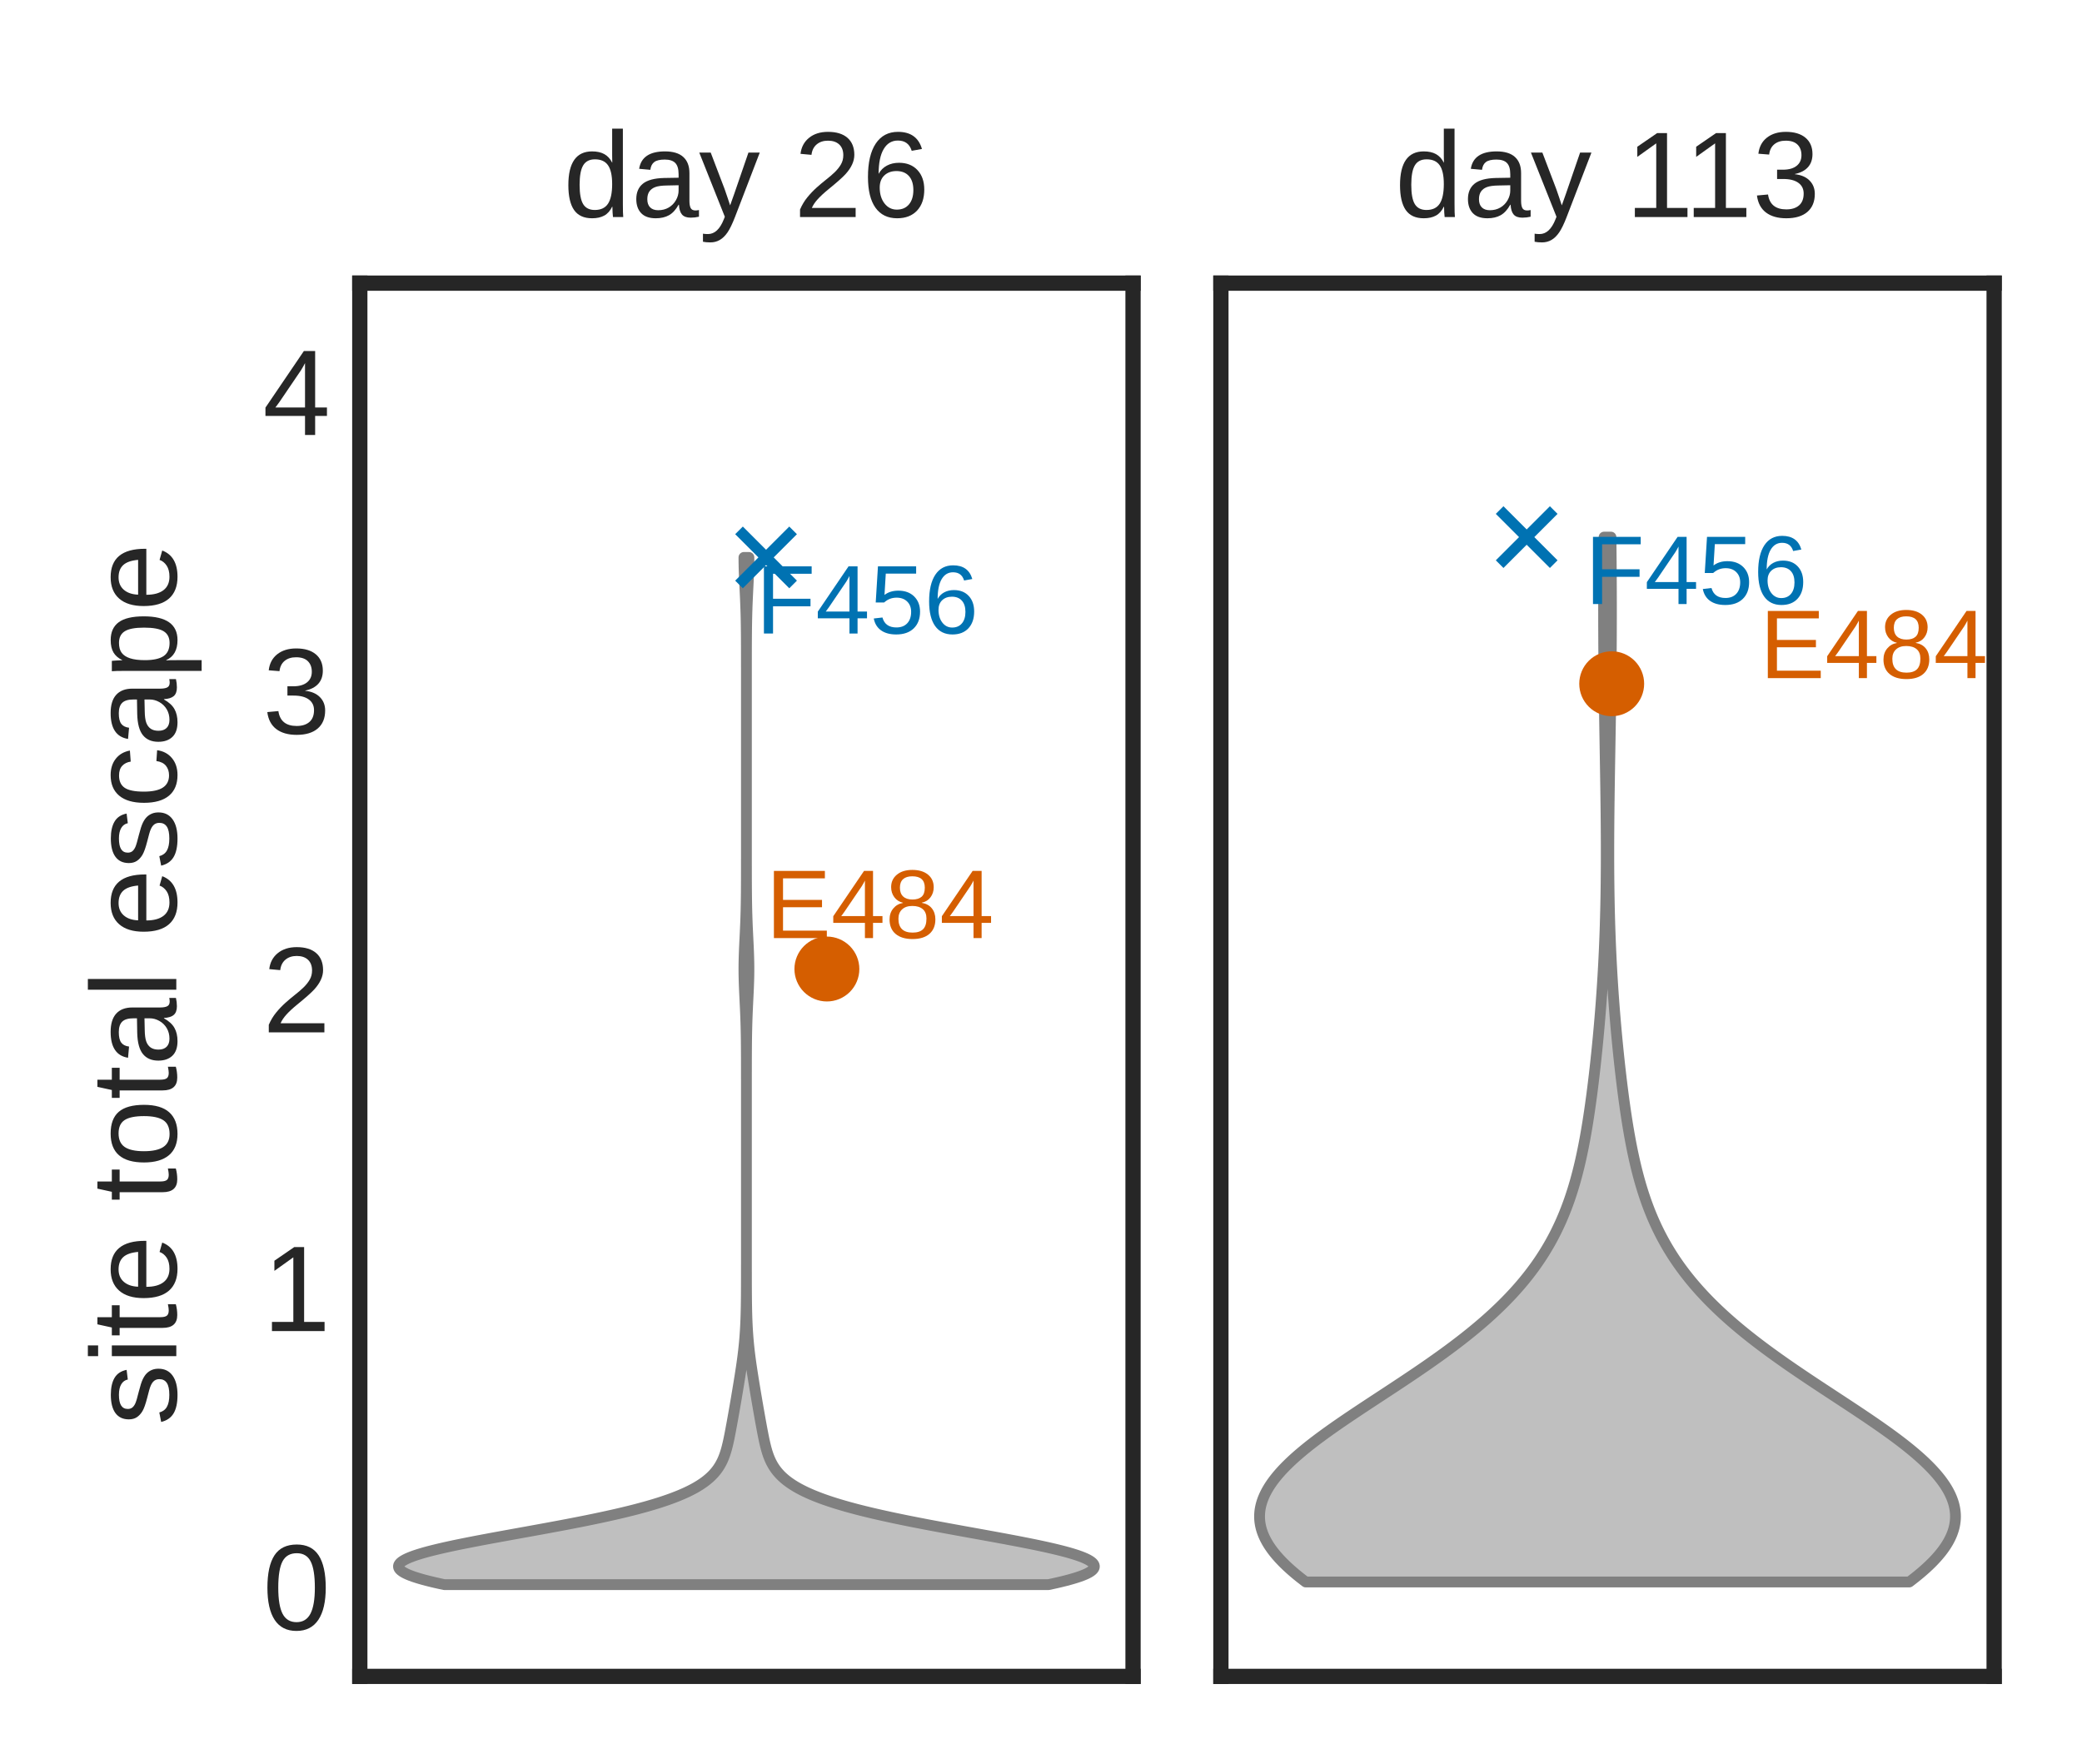 <?xml version="1.0" encoding="utf-8" standalone="no"?>
<!DOCTYPE svg PUBLIC "-//W3C//DTD SVG 1.1//EN"
  "http://www.w3.org/Graphics/SVG/1.1/DTD/svg11.dtd">
<!-- Created with matplotlib (https://matplotlib.org/) -->
<svg height="144.556pt" version="1.1" viewBox="0 0 170.603 144.556" width="170.603pt" xmlns="http://www.w3.org/2000/svg" xmlns:xlink="http://www.w3.org/1999/xlink">
 <defs>
  <style type="text/css">*{stroke-linecap:butt;stroke-linejoin:round;}</style>
 </defs>
 <g id="figure_1">
  <g id="patch_1">
   <path d="M -0 144.556 
L 170.603 144.556 
L 170.603 0 
L -0 0 
z
" style="fill:#ffffff;"/>
  </g>
  <g id="axes_1">
   <g id="patch_2">
    <path d="M 29.483 137.356 
L 92.843 137.356 
L 92.843 23.2 
L 29.483 23.2 
z
" style="fill:#ffffff;"/>
   </g>
   <g id="matplotlib.axis_1">
    <g id="xtick_1"/>
   </g>
   <g id="matplotlib.axis_2">
    <g id="ytick_1">
     <g id="line2d_1"/>
     <g id="text_1">
      <!-- 0 -->
      <g style="fill:#262626;" transform="translate(21.522 133.534)scale(0.1 -0.1)">
       <defs>
        <path d="M 51.703 34.422 
Q 51.703 17.188 45.625 8.094 
Q 39.547 -0.984 27.688 -0.984 
Q 15.828 -0.984 9.859 8.047 
Q 3.906 17.094 3.906 34.422 
Q 3.906 52.156 9.688 60.984 
Q 15.484 69.828 27.984 69.828 
Q 40.141 69.828 45.922 60.891 
Q 51.703 51.953 51.703 34.422 
z
M 42.781 34.422 
Q 42.781 49.312 39.328 56 
Q 35.891 62.703 27.984 62.703 
Q 19.875 62.703 16.328 56.109 
Q 12.797 49.516 12.797 34.422 
Q 12.797 19.781 16.375 12.984 
Q 19.969 6.203 27.781 6.203 
Q 35.547 6.203 39.156 13.125 
Q 42.781 20.062 42.781 34.422 
z
" id="LiberationSans-48"/>
       </defs>
       <use xlink:href="#LiberationSans-48"/>
      </g>
     </g>
    </g>
    <g id="ytick_2">
     <g id="line2d_2"/>
     <g id="text_2">
      <!-- 1 -->
      <g style="fill:#262626;" transform="translate(21.522 109.061)scale(0.1 -0.1)">
       <defs>
        <path d="M 7.625 0 
L 7.625 7.469 
L 25.141 7.469 
L 25.141 60.406 
L 9.625 49.312 
L 9.625 57.625 
L 25.875 68.797 
L 33.984 68.797 
L 33.984 7.469 
L 50.734 7.469 
L 50.734 0 
z
" id="LiberationSans-49"/>
       </defs>
       <use xlink:href="#LiberationSans-49"/>
      </g>
     </g>
    </g>
    <g id="ytick_3">
     <g id="line2d_3"/>
     <g id="text_3">
      <!-- 2 -->
      <g style="fill:#262626;" transform="translate(21.522 84.587)scale(0.1 -0.1)">
       <defs>
        <path d="M 5.031 0 
L 5.031 6.203 
Q 7.516 11.922 11.109 16.281 
Q 14.703 20.656 18.656 24.188 
Q 22.609 27.734 26.484 30.766 
Q 30.375 33.797 33.5 36.812 
Q 36.625 39.844 38.547 43.156 
Q 40.484 46.484 40.484 50.688 
Q 40.484 56.344 37.156 59.469 
Q 33.844 62.594 27.938 62.594 
Q 22.312 62.594 18.672 59.547 
Q 15.047 56.5 14.406 50.984 
L 5.422 51.812 
Q 6.391 60.062 12.422 64.938 
Q 18.453 69.828 27.938 69.828 
Q 38.328 69.828 43.922 64.922 
Q 49.516 60.016 49.516 50.984 
Q 49.516 46.969 47.672 43.016 
Q 45.844 39.062 42.234 35.109 
Q 38.625 31.156 28.422 22.859 
Q 22.797 18.266 19.469 14.578 
Q 16.156 10.891 14.703 7.469 
L 50.594 7.469 
L 50.594 0 
z
" id="LiberationSans-50"/>
       </defs>
       <use xlink:href="#LiberationSans-50"/>
      </g>
     </g>
    </g>
    <g id="ytick_4">
     <g id="line2d_4"/>
     <g id="text_4">
      <!-- 3 -->
      <g style="fill:#262626;" transform="translate(21.522 60.113)scale(0.1 -0.1)">
       <defs>
        <path d="M 51.219 19 
Q 51.219 9.469 45.156 4.234 
Q 39.109 -0.984 27.875 -0.984 
Q 17.438 -0.984 11.203 3.734 
Q 4.984 8.453 3.812 17.672 
L 12.891 18.5 
Q 14.656 6.297 27.875 6.297 
Q 34.516 6.297 38.297 9.562 
Q 42.094 12.844 42.094 19.281 
Q 42.094 24.906 37.766 28.047 
Q 33.453 31.203 25.297 31.203 
L 20.312 31.203 
L 20.312 38.812 
L 25.094 38.812 
Q 32.328 38.812 36.297 41.969 
Q 40.281 45.125 40.281 50.688 
Q 40.281 56.203 37.031 59.391 
Q 33.797 62.594 27.391 62.594 
Q 21.578 62.594 17.984 59.609 
Q 14.406 56.641 13.812 51.219 
L 4.984 51.906 
Q 5.953 60.359 11.984 65.094 
Q 18.016 69.828 27.484 69.828 
Q 37.844 69.828 43.578 65.016 
Q 49.312 60.203 49.312 51.609 
Q 49.312 45.016 45.625 40.891 
Q 41.938 36.766 34.906 35.297 
L 34.906 35.109 
Q 42.625 34.281 46.922 29.938 
Q 51.219 25.594 51.219 19 
z
" id="LiberationSans-51"/>
       </defs>
       <use xlink:href="#LiberationSans-51"/>
      </g>
     </g>
    </g>
    <g id="ytick_5">
     <g id="line2d_5"/>
     <g id="text_5">
      <!-- 4 -->
      <g style="fill:#262626;" transform="translate(21.522 35.639)scale(0.1 -0.1)">
       <defs>
        <path d="M 43.016 15.578 
L 43.016 0 
L 34.719 0 
L 34.719 15.578 
L 2.297 15.578 
L 2.297 22.406 
L 33.797 68.797 
L 43.016 68.797 
L 43.016 22.516 
L 52.688 22.516 
L 52.688 15.578 
z
M 34.719 58.891 
Q 34.625 58.594 33.344 56.297 
Q 32.078 54 31.453 53.078 
L 13.812 27.094 
L 11.188 23.484 
L 10.406 22.516 
L 34.719 22.516 
z
" id="LiberationSans-52"/>
       </defs>
       <use xlink:href="#LiberationSans-52"/>
      </g>
     </g>
    </g>
    <g id="ytick_6">
     <g id="line2d_6"/>
    </g>
    <g id="ytick_7">
     <g id="line2d_7"/>
    </g>
    <g id="ytick_8">
     <g id="line2d_8"/>
    </g>
    <g id="ytick_9">
     <g id="line2d_9"/>
    </g>
    <g id="text_6">
     <!-- site total escape -->
     <g style="fill:#262626;" transform="translate(14.447 116.786)rotate(-90)scale(0.1 -0.1)">
      <defs>
       <path d="M 46.391 14.594 
Q 46.391 7.125 40.75 3.062 
Q 35.109 -0.984 24.953 -0.984 
Q 15.094 -0.984 9.734 2.266 
Q 4.391 5.516 2.781 12.406 
L 10.547 13.922 
Q 11.672 9.672 15.188 7.688 
Q 18.703 5.719 24.953 5.719 
Q 31.641 5.719 34.734 7.766 
Q 37.844 9.812 37.844 13.922 
Q 37.844 17.047 35.688 19 
Q 33.547 20.953 28.766 22.219 
L 22.469 23.875 
Q 14.891 25.828 11.688 27.703 
Q 8.5 29.594 6.688 32.281 
Q 4.891 34.969 4.891 38.875 
Q 4.891 46.094 10.031 49.875 
Q 15.188 53.656 25.047 53.656 
Q 33.797 53.656 38.938 50.578 
Q 44.094 47.516 45.453 40.719 
L 37.547 39.75 
Q 36.812 43.266 33.609 45.141 
Q 30.422 47.016 25.047 47.016 
Q 19.094 47.016 16.25 45.203 
Q 13.422 43.406 13.422 39.75 
Q 13.422 37.5 14.594 36.031 
Q 15.766 34.578 18.062 33.547 
Q 20.359 32.516 27.734 30.719 
Q 34.719 28.953 37.797 27.469 
Q 40.875 25.984 42.656 24.172 
Q 44.438 22.359 45.406 19.984 
Q 46.391 17.625 46.391 14.594 
z
" id="LiberationSans-115"/>
       <path d="M 6.688 64.062 
L 6.688 72.469 
L 15.484 72.469 
L 15.484 64.062 
z
M 6.688 0 
L 6.688 52.828 
L 15.484 52.828 
L 15.484 0 
z
" id="LiberationSans-105"/>
       <path d="M 27.047 0.391 
Q 22.703 -0.781 18.172 -0.781 
Q 7.625 -0.781 7.625 11.188 
L 7.625 46.438 
L 1.516 46.438 
L 1.516 52.828 
L 7.953 52.828 
L 10.547 64.656 
L 16.406 64.656 
L 16.406 52.828 
L 26.172 52.828 
L 26.172 46.438 
L 16.406 46.438 
L 16.406 13.094 
Q 16.406 9.281 17.641 7.734 
Q 18.891 6.203 21.969 6.203 
Q 23.734 6.203 27.047 6.891 
z
" id="LiberationSans-116"/>
       <path d="M 13.484 24.562 
Q 13.484 15.484 17.234 10.547 
Q 21 5.609 28.219 5.609 
Q 33.938 5.609 37.375 7.906 
Q 40.828 10.203 42.047 13.719 
L 49.75 11.531 
Q 45.016 -0.984 28.219 -0.984 
Q 16.5 -0.984 10.375 6 
Q 4.25 12.984 4.25 26.766 
Q 4.25 39.844 10.375 46.828 
Q 16.5 53.812 27.875 53.812 
Q 51.172 53.812 51.172 25.734 
L 51.172 24.562 
z
M 42.094 31.297 
Q 41.359 39.656 37.844 43.484 
Q 34.328 47.312 27.734 47.312 
Q 21.344 47.312 17.609 43.031 
Q 13.875 38.766 13.578 31.297 
z
" id="LiberationSans-101"/>
       <path id="LiberationSans-32"/>
       <path d="M 51.422 26.469 
Q 51.422 12.594 45.312 5.797 
Q 39.203 -0.984 27.594 -0.984 
Q 16.016 -0.984 10.109 6.078 
Q 4.203 13.141 4.203 26.469 
Q 4.203 53.812 27.875 53.812 
Q 39.984 53.812 45.703 47.141 
Q 51.422 40.484 51.422 26.469 
z
M 42.188 26.469 
Q 42.188 37.406 38.938 42.359 
Q 35.688 47.312 28.031 47.312 
Q 20.312 47.312 16.859 42.25 
Q 13.422 37.203 13.422 26.469 
Q 13.422 16.016 16.812 10.766 
Q 20.219 5.516 27.484 5.516 
Q 35.406 5.516 38.797 10.594 
Q 42.188 15.672 42.188 26.469 
z
" id="LiberationSans-111"/>
       <path d="M 20.219 -0.984 
Q 12.25 -0.984 8.25 3.219 
Q 4.25 7.422 4.25 14.75 
Q 4.25 22.953 9.641 27.344 
Q 15.047 31.734 27.047 32.031 
L 38.922 32.234 
L 38.922 35.109 
Q 38.922 41.547 36.188 44.328 
Q 33.453 47.125 27.594 47.125 
Q 21.688 47.125 19 45.109 
Q 16.312 43.109 15.766 38.719 
L 6.594 39.547 
Q 8.844 53.812 27.781 53.812 
Q 37.75 53.812 42.766 49.234 
Q 47.797 44.672 47.797 36.031 
L 47.797 13.281 
Q 47.797 9.375 48.828 7.391 
Q 49.859 5.422 52.734 5.422 
Q 54 5.422 55.609 5.766 
L 55.609 0.297 
Q 52.297 -0.484 48.828 -0.484 
Q 43.953 -0.484 41.719 2.078 
Q 39.5 4.641 39.203 10.109 
L 38.922 10.109 
Q 35.547 4.047 31.078 1.531 
Q 26.609 -0.984 20.219 -0.984 
z
M 22.219 5.609 
Q 27.047 5.609 30.812 7.812 
Q 34.578 10.016 36.75 13.844 
Q 38.922 17.672 38.922 21.734 
L 38.922 26.078 
L 29.297 25.875 
Q 23.094 25.781 19.891 24.609 
Q 16.703 23.438 14.984 21 
Q 13.281 18.562 13.281 14.594 
Q 13.281 10.297 15.594 7.953 
Q 17.922 5.609 22.219 5.609 
z
" id="LiberationSans-97"/>
       <path d="M 6.734 0 
L 6.734 72.469 
L 15.531 72.469 
L 15.531 0 
z
" id="LiberationSans-108"/>
       <path d="M 13.422 26.656 
Q 13.422 16.109 16.734 11.031 
Q 20.062 5.953 26.766 5.953 
Q 31.453 5.953 34.594 8.484 
Q 37.75 11.031 38.484 16.312 
L 47.359 15.719 
Q 46.344 8.109 40.875 3.562 
Q 35.406 -0.984 27 -0.984 
Q 15.922 -0.984 10.078 6.016 
Q 4.25 13.031 4.25 26.469 
Q 4.25 39.797 10.109 46.797 
Q 15.969 53.812 26.906 53.812 
Q 35.016 53.812 40.359 49.609 
Q 45.703 45.406 47.078 38.031 
L 38.031 37.359 
Q 37.359 41.75 34.562 44.328 
Q 31.781 46.922 26.656 46.922 
Q 19.672 46.922 16.547 42.281 
Q 13.422 37.641 13.422 26.656 
z
" id="LiberationSans-99"/>
       <path d="M 51.422 26.656 
Q 51.422 -0.984 31.984 -0.984 
Q 19.781 -0.984 15.578 8.203 
L 15.328 8.203 
Q 15.531 7.812 15.531 -0.094 
L 15.531 -20.75 
L 6.734 -20.75 
L 6.734 42.047 
Q 6.734 50.203 6.453 52.828 
L 14.938 52.828 
Q 14.984 52.641 15.078 51.438 
Q 15.188 50.25 15.312 47.75 
Q 15.438 45.266 15.438 44.344 
L 15.625 44.344 
Q 17.969 49.219 21.828 51.484 
Q 25.688 53.766 31.984 53.766 
Q 41.75 53.766 46.578 47.219 
Q 51.422 40.672 51.422 26.656 
z
M 42.188 26.469 
Q 42.188 37.5 39.203 42.234 
Q 36.234 46.969 29.734 46.969 
Q 24.516 46.969 21.562 44.766 
Q 18.609 42.578 17.062 37.906 
Q 15.531 33.25 15.531 25.781 
Q 15.531 15.375 18.844 10.438 
Q 22.172 5.516 29.641 5.516 
Q 36.188 5.516 39.188 10.328 
Q 42.188 15.141 42.188 26.469 
z
" id="LiberationSans-112"/>
      </defs>
      <use xlink:href="#LiberationSans-115"/>
      <use x="50" xlink:href="#LiberationSans-105"/>
      <use x="72.217" xlink:href="#LiberationSans-116"/>
      <use x="100" xlink:href="#LiberationSans-101"/>
      <use x="155.615" xlink:href="#LiberationSans-32"/>
      <use x="183.398" xlink:href="#LiberationSans-116"/>
      <use x="211.182" xlink:href="#LiberationSans-111"/>
      <use x="266.797" xlink:href="#LiberationSans-116"/>
      <use x="294.58" xlink:href="#LiberationSans-97"/>
      <use x="350.195" xlink:href="#LiberationSans-108"/>
      <use x="372.412" xlink:href="#LiberationSans-32"/>
      <use x="400.195" xlink:href="#LiberationSans-101"/>
      <use x="455.811" xlink:href="#LiberationSans-115"/>
      <use x="505.811" xlink:href="#LiberationSans-99"/>
      <use x="555.811" xlink:href="#LiberationSans-97"/>
      <use x="611.426" xlink:href="#LiberationSans-112"/>
      <use x="667.041" xlink:href="#LiberationSans-101"/>
     </g>
    </g>
   </g>
   <g id="PolyCollection_1">
    <defs>
     <path d="M 36.412 -14.718 
L 36.03 -14.8 
L 35.664 -14.882 
L 35.316 -14.965 
L 34.987 -15.047 
L 34.677 -15.129 
L 34.387 -15.212 
L 34.118 -15.294 
L 33.87 -15.376 
L 33.644 -15.458 
L 33.44 -15.541 
L 33.259 -15.623 
L 33.101 -15.705 
L 32.967 -15.787 
L 32.856 -15.87 
L 32.768 -15.952 
L 32.705 -16.034 
L 32.666 -16.117 
L 32.651 -16.199 
L 32.659 -16.281 
L 32.692 -16.363 
L 32.748 -16.446 
L 32.827 -16.528 
L 32.929 -16.61 
L 33.054 -16.692 
L 33.201 -16.775 
L 33.369 -16.857 
L 33.559 -16.939 
L 33.769 -17.022 
L 33.998 -17.104 
L 34.248 -17.186 
L 34.515 -17.268 
L 34.8 -17.351 
L 35.102 -17.433 
L 35.42 -17.515 
L 35.754 -17.597 
L 36.102 -17.68 
L 36.463 -17.762 
L 36.837 -17.844 
L 37.222 -17.927 
L 37.618 -18.009 
L 38.025 -18.091 
L 38.44 -18.173 
L 38.863 -18.256 
L 39.293 -18.338 
L 39.729 -18.42 
L 40.171 -18.503 
L 40.616 -18.585 
L 41.066 -18.667 
L 41.518 -18.749 
L 41.972 -18.832 
L 42.427 -18.914 
L 42.882 -18.996 
L 43.337 -19.078 
L 43.791 -19.161 
L 44.243 -19.243 
L 44.692 -19.325 
L 45.138 -19.408 
L 45.581 -19.49 
L 46.019 -19.572 
L 46.452 -19.654 
L 46.88 -19.737 
L 47.302 -19.819 
L 47.718 -19.901 
L 48.128 -19.983 
L 48.53 -20.066 
L 48.926 -20.148 
L 49.313 -20.23 
L 49.693 -20.313 
L 50.065 -20.395 
L 50.429 -20.477 
L 50.784 -20.559 
L 51.131 -20.642 
L 51.469 -20.724 
L 51.799 -20.806 
L 52.119 -20.888 
L 52.431 -20.971 
L 52.734 -21.053 
L 53.029 -21.135 
L 53.314 -21.218 
L 53.591 -21.3 
L 53.858 -21.382 
L 54.118 -21.464 
L 54.368 -21.547 
L 54.611 -21.629 
L 54.844 -21.711 
L 55.07 -21.793 
L 55.288 -21.876 
L 55.497 -21.958 
L 55.699 -22.04 
L 55.893 -22.123 
L 56.08 -22.205 
L 56.26 -22.287 
L 56.432 -22.369 
L 56.597 -22.452 
L 56.756 -22.534 
L 56.908 -22.616 
L 57.053 -22.698 
L 57.192 -22.781 
L 57.326 -22.863 
L 57.453 -22.945 
L 57.575 -23.028 
L 57.691 -23.11 
L 57.802 -23.192 
L 57.908 -23.274 
L 58.008 -23.357 
L 58.105 -23.439 
L 58.196 -23.521 
L 58.283 -23.603 
L 58.366 -23.686 
L 58.445 -23.768 
L 58.52 -23.85 
L 58.591 -23.933 
L 58.659 -24.015 
L 58.723 -24.097 
L 58.784 -24.179 
L 58.842 -24.262 
L 58.897 -24.344 
L 58.949 -24.426 
L 58.998 -24.509 
L 59.045 -24.591 
L 59.09 -24.673 
L 59.132 -24.755 
L 59.173 -24.838 
L 59.211 -24.92 
L 59.247 -25.002 
L 59.282 -25.084 
L 59.315 -25.167 
L 59.346 -25.249 
L 59.376 -25.331 
L 59.405 -25.414 
L 59.432 -25.496 
L 59.458 -25.578 
L 59.484 -25.66 
L 59.508 -25.743 
L 59.531 -25.825 
L 59.553 -25.907 
L 59.575 -25.989 
L 59.596 -26.072 
L 59.616 -26.154 
L 59.636 -26.236 
L 59.655 -26.319 
L 59.673 -26.401 
L 59.692 -26.483 
L 59.71 -26.565 
L 59.727 -26.648 
L 59.744 -26.73 
L 59.761 -26.812 
L 59.778 -26.894 
L 59.794 -26.977 
L 59.81 -27.059 
L 59.826 -27.141 
L 59.842 -27.224 
L 59.858 -27.306 
L 59.873 -27.388 
L 59.889 -27.47 
L 59.904 -27.553 
L 59.919 -27.635 
L 59.934 -27.717 
L 59.95 -27.799 
L 59.965 -27.882 
L 59.98 -27.964 
L 59.995 -28.046 
L 60.01 -28.129 
L 60.024 -28.211 
L 60.039 -28.293 
L 60.054 -28.375 
L 60.069 -28.458 
L 60.083 -28.54 
L 60.098 -28.622 
L 60.113 -28.704 
L 60.127 -28.787 
L 60.142 -28.869 
L 60.156 -28.951 
L 60.171 -29.034 
L 60.185 -29.116 
L 60.199 -29.198 
L 60.214 -29.28 
L 60.228 -29.363 
L 60.242 -29.445 
L 60.256 -29.527 
L 60.27 -29.609 
L 60.285 -29.692 
L 60.299 -29.774 
L 60.313 -29.856 
L 60.327 -29.939 
L 60.341 -30.021 
L 60.355 -30.103 
L 60.368 -30.185 
L 60.382 -30.268 
L 60.396 -30.35 
L 60.41 -30.432 
L 60.424 -30.514 
L 60.437 -30.597 
L 60.451 -30.679 
L 60.465 -30.761 
L 60.478 -30.844 
L 60.492 -30.926 
L 60.506 -31.008 
L 60.519 -31.09 
L 60.533 -31.173 
L 60.546 -31.255 
L 60.559 -31.337 
L 60.573 -31.42 
L 60.586 -31.502 
L 60.599 -31.584 
L 60.612 -31.666 
L 60.626 -31.749 
L 60.639 -31.831 
L 60.652 -31.913 
L 60.664 -31.995 
L 60.677 -32.078 
L 60.69 -32.16 
L 60.703 -32.242 
L 60.715 -32.325 
L 60.728 -32.407 
L 60.74 -32.489 
L 60.752 -32.571 
L 60.764 -32.654 
L 60.776 -32.736 
L 60.788 -32.818 
L 60.8 -32.9 
L 60.811 -32.983 
L 60.823 -33.065 
L 60.834 -33.147 
L 60.845 -33.23 
L 60.856 -33.312 
L 60.866 -33.394 
L 60.877 -33.476 
L 60.887 -33.559 
L 60.897 -33.641 
L 60.907 -33.723 
L 60.917 -33.805 
L 60.927 -33.888 
L 60.936 -33.97 
L 60.945 -34.052 
L 60.954 -34.135 
L 60.963 -34.217 
L 60.971 -34.299 
L 60.98 -34.381 
L 60.988 -34.464 
L 60.996 -34.546 
L 61.003 -34.628 
L 61.01 -34.71 
L 61.018 -34.793 
L 61.025 -34.875 
L 61.031 -34.957 
L 61.038 -35.04 
L 61.044 -35.122 
L 61.05 -35.204 
L 61.056 -35.286 
L 61.061 -35.369 
L 61.067 -35.451 
L 61.072 -35.533 
L 61.077 -35.615 
L 61.082 -35.698 
L 61.086 -35.78 
L 61.091 -35.862 
L 61.095 -35.945 
L 61.099 -36.027 
L 61.103 -36.109 
L 61.106 -36.191 
L 61.11 -36.274 
L 61.113 -36.356 
L 61.116 -36.438 
L 61.119 -36.52 
L 61.122 -36.603 
L 61.125 -36.685 
L 61.127 -36.767 
L 61.13 -36.85 
L 61.132 -36.932 
L 61.134 -37.014 
L 61.136 -37.096 
L 61.138 -37.179 
L 61.14 -37.261 
L 61.141 -37.343 
L 61.143 -37.425 
L 61.145 -37.508 
L 61.146 -37.59 
L 61.147 -37.672 
L 61.148 -37.755 
L 61.15 -37.837 
L 61.151 -37.919 
L 61.152 -38.001 
L 61.152 -38.084 
L 61.153 -38.166 
L 61.154 -38.248 
L 61.155 -38.331 
L 61.156 -38.413 
L 61.156 -38.495 
L 61.157 -38.577 
L 61.157 -38.66 
L 61.158 -38.742 
L 61.158 -38.824 
L 61.159 -38.906 
L 61.159 -38.989 
L 61.159 -39.071 
L 61.16 -39.153 
L 61.16 -39.236 
L 61.16 -39.318 
L 61.16 -39.4 
L 61.161 -39.482 
L 61.161 -39.565 
L 61.161 -39.647 
L 61.161 -39.729 
L 61.161 -39.811 
L 61.162 -39.894 
L 61.162 -39.976 
L 61.162 -40.058 
L 61.162 -40.141 
L 61.162 -40.223 
L 61.162 -40.305 
L 61.162 -40.387 
L 61.162 -40.47 
L 61.162 -40.552 
L 61.162 -40.634 
L 61.162 -40.716 
L 61.162 -40.799 
L 61.162 -40.881 
L 61.163 -40.963 
L 61.163 -41.046 
L 61.163 -41.128 
L 61.163 -41.21 
L 61.163 -41.292 
L 61.163 -41.375 
L 61.163 -41.457 
L 61.163 -41.539 
L 61.163 -41.621 
L 61.163 -41.704 
L 61.163 -41.786 
L 61.163 -41.868 
L 61.163 -41.951 
L 61.163 -42.033 
L 61.163 -42.115 
L 61.163 -42.197 
L 61.163 -42.28 
L 61.163 -42.362 
L 61.163 -42.444 
L 61.163 -42.526 
L 61.163 -42.609 
L 61.163 -42.691 
L 61.163 -42.773 
L 61.163 -42.856 
L 61.163 -42.938 
L 61.163 -43.02 
L 61.163 -43.102 
L 61.163 -43.185 
L 61.163 -43.267 
L 61.163 -43.349 
L 61.163 -43.431 
L 61.163 -43.514 
L 61.163 -43.596 
L 61.163 -43.678 
L 61.163 -43.761 
L 61.163 -43.843 
L 61.163 -43.925 
L 61.163 -44.007 
L 61.163 -44.09 
L 61.163 -44.172 
L 61.163 -44.254 
L 61.163 -44.337 
L 61.163 -44.419 
L 61.163 -44.501 
L 61.163 -44.583 
L 61.163 -44.666 
L 61.163 -44.748 
L 61.163 -44.83 
L 61.163 -44.912 
L 61.163 -44.995 
L 61.163 -45.077 
L 61.163 -45.159 
L 61.163 -45.242 
L 61.163 -45.324 
L 61.163 -45.406 
L 61.163 -45.488 
L 61.163 -45.571 
L 61.163 -45.653 
L 61.163 -45.735 
L 61.163 -45.817 
L 61.163 -45.9 
L 61.163 -45.982 
L 61.163 -46.064 
L 61.163 -46.147 
L 61.163 -46.229 
L 61.163 -46.311 
L 61.163 -46.393 
L 61.163 -46.476 
L 61.163 -46.558 
L 61.163 -46.64 
L 61.163 -46.722 
L 61.163 -46.805 
L 61.163 -46.887 
L 61.163 -46.969 
L 61.163 -47.052 
L 61.163 -47.134 
L 61.163 -47.216 
L 61.163 -47.298 
L 61.163 -47.381 
L 61.163 -47.463 
L 61.163 -47.545 
L 61.163 -47.627 
L 61.163 -47.71 
L 61.163 -47.792 
L 61.163 -47.874 
L 61.163 -47.957 
L 61.163 -48.039 
L 61.163 -48.121 
L 61.163 -48.203 
L 61.163 -48.286 
L 61.163 -48.368 
L 61.163 -48.45 
L 61.163 -48.532 
L 61.163 -48.615 
L 61.163 -48.697 
L 61.163 -48.779 
L 61.163 -48.862 
L 61.163 -48.944 
L 61.163 -49.026 
L 61.163 -49.108 
L 61.163 -49.191 
L 61.163 -49.273 
L 61.163 -49.355 
L 61.163 -49.437 
L 61.163 -49.52 
L 61.163 -49.602 
L 61.163 -49.684 
L 61.163 -49.767 
L 61.163 -49.849 
L 61.163 -49.931 
L 61.163 -50.013 
L 61.163 -50.096 
L 61.163 -50.178 
L 61.163 -50.26 
L 61.163 -50.342 
L 61.163 -50.425 
L 61.163 -50.507 
L 61.163 -50.589 
L 61.163 -50.672 
L 61.163 -50.754 
L 61.163 -50.836 
L 61.163 -50.918 
L 61.163 -51.001 
L 61.163 -51.083 
L 61.163 -51.165 
L 61.163 -51.248 
L 61.163 -51.33 
L 61.163 -51.412 
L 61.163 -51.494 
L 61.163 -51.577 
L 61.163 -51.659 
L 61.163 -51.741 
L 61.163 -51.823 
L 61.163 -51.906 
L 61.163 -51.988 
L 61.163 -52.07 
L 61.163 -52.153 
L 61.163 -52.235 
L 61.163 -52.317 
L 61.163 -52.399 
L 61.163 -52.482 
L 61.163 -52.564 
L 61.163 -52.646 
L 61.163 -52.728 
L 61.163 -52.811 
L 61.163 -52.893 
L 61.163 -52.975 
L 61.163 -53.058 
L 61.163 -53.14 
L 61.163 -53.222 
L 61.163 -53.304 
L 61.163 -53.387 
L 61.163 -53.469 
L 61.163 -53.551 
L 61.163 -53.633 
L 61.163 -53.716 
L 61.163 -53.798 
L 61.163 -53.88 
L 61.163 -53.963 
L 61.163 -54.045 
L 61.163 -54.127 
L 61.163 -54.209 
L 61.163 -54.292 
L 61.163 -54.374 
L 61.163 -54.456 
L 61.163 -54.538 
L 61.163 -54.621 
L 61.163 -54.703 
L 61.163 -54.785 
L 61.163 -54.868 
L 61.163 -54.95 
L 61.163 -55.032 
L 61.163 -55.114 
L 61.163 -55.197 
L 61.163 -55.279 
L 61.163 -55.361 
L 61.163 -55.443 
L 61.163 -55.526 
L 61.163 -55.608 
L 61.163 -55.69 
L 61.163 -55.773 
L 61.163 -55.855 
L 61.163 -55.937 
L 61.163 -56.019 
L 61.163 -56.102 
L 61.162 -56.184 
L 61.162 -56.266 
L 61.162 -56.348 
L 61.162 -56.431 
L 61.162 -56.513 
L 61.162 -56.595 
L 61.162 -56.678 
L 61.162 -56.76 
L 61.162 -56.842 
L 61.162 -56.924 
L 61.162 -57.007 
L 61.162 -57.089 
L 61.162 -57.171 
L 61.161 -57.254 
L 61.161 -57.336 
L 61.161 -57.418 
L 61.161 -57.5 
L 61.161 -57.583 
L 61.161 -57.665 
L 61.16 -57.747 
L 61.16 -57.829 
L 61.16 -57.912 
L 61.159 -57.994 
L 61.159 -58.076 
L 61.159 -58.159 
L 61.158 -58.241 
L 61.158 -58.323 
L 61.157 -58.405 
L 61.157 -58.488 
L 61.156 -58.57 
L 61.156 -58.652 
L 61.155 -58.734 
L 61.155 -58.817 
L 61.154 -58.899 
L 61.153 -58.981 
L 61.152 -59.064 
L 61.151 -59.146 
L 61.151 -59.228 
L 61.15 -59.31 
L 61.149 -59.393 
L 61.147 -59.475 
L 61.146 -59.557 
L 61.145 -59.639 
L 61.144 -59.722 
L 61.142 -59.804 
L 61.141 -59.886 
L 61.139 -59.969 
L 61.138 -60.051 
L 61.136 -60.133 
L 61.134 -60.215 
L 61.132 -60.298 
L 61.13 -60.38 
L 61.128 -60.462 
L 61.126 -60.544 
L 61.123 -60.627 
L 61.121 -60.709 
L 61.119 -60.791 
L 61.116 -60.874 
L 61.113 -60.956 
L 61.11 -61.038 
L 61.108 -61.12 
L 61.105 -61.203 
L 61.102 -61.285 
L 61.098 -61.367 
L 61.095 -61.449 
L 61.092 -61.532 
L 61.088 -61.614 
L 61.085 -61.696 
L 61.081 -61.779 
L 61.078 -61.861 
L 61.074 -61.943 
L 61.07 -62.025 
L 61.066 -62.108 
L 61.062 -62.19 
L 61.058 -62.272 
L 61.054 -62.354 
L 61.05 -62.437 
L 61.046 -62.519 
L 61.042 -62.601 
L 61.038 -62.684 
L 61.034 -62.766 
L 61.03 -62.848 
L 61.026 -62.93 
L 61.022 -63.013 
L 61.018 -63.095 
L 61.014 -63.177 
L 61.01 -63.259 
L 61.007 -63.342 
L 61.003 -63.424 
L 60.999 -63.506 
L 60.996 -63.589 
L 60.993 -63.671 
L 60.989 -63.753 
L 60.986 -63.835 
L 60.983 -63.918 
L 60.98 -64 
L 60.978 -64.082 
L 60.975 -64.165 
L 60.973 -64.247 
L 60.971 -64.329 
L 60.969 -64.411 
L 60.967 -64.494 
L 60.965 -64.576 
L 60.964 -64.658 
L 60.962 -64.74 
L 60.961 -64.823 
L 60.961 -64.905 
L 60.96 -64.987 
L 60.96 -65.07 
L 60.96 -65.152 
L 60.96 -65.234 
L 60.96 -65.316 
L 60.961 -65.399 
L 60.961 -65.481 
L 60.962 -65.563 
L 60.963 -65.645 
L 60.965 -65.728 
L 60.966 -65.81 
L 60.968 -65.892 
L 60.97 -65.975 
L 60.972 -66.057 
L 60.975 -66.139 
L 60.977 -66.221 
L 60.98 -66.304 
L 60.983 -66.386 
L 60.986 -66.468 
L 60.989 -66.55 
L 60.992 -66.633 
L 60.995 -66.715 
L 60.999 -66.797 
L 61.002 -66.88 
L 61.006 -66.962 
L 61.01 -67.044 
L 61.014 -67.126 
L 61.018 -67.209 
L 61.021 -67.291 
L 61.025 -67.373 
L 61.029 -67.455 
L 61.033 -67.538 
L 61.038 -67.62 
L 61.042 -67.702 
L 61.046 -67.785 
L 61.05 -67.867 
L 61.054 -67.949 
L 61.058 -68.031 
L 61.062 -68.114 
L 61.066 -68.196 
L 61.069 -68.278 
L 61.073 -68.36 
L 61.077 -68.443 
L 61.081 -68.525 
L 61.084 -68.607 
L 61.088 -68.69 
L 61.091 -68.772 
L 61.095 -68.854 
L 61.098 -68.936 
L 61.101 -69.019 
L 61.104 -69.101 
L 61.107 -69.183 
L 61.11 -69.265 
L 61.113 -69.348 
L 61.115 -69.43 
L 61.118 -69.512 
L 61.121 -69.595 
L 61.123 -69.677 
L 61.125 -69.759 
L 61.128 -69.841 
L 61.13 -69.924 
L 61.132 -70.006 
L 61.134 -70.088 
L 61.135 -70.17 
L 61.137 -70.253 
L 61.139 -70.335 
L 61.14 -70.417 
L 61.142 -70.5 
L 61.143 -70.582 
L 61.145 -70.664 
L 61.146 -70.746 
L 61.147 -70.829 
L 61.148 -70.911 
L 61.149 -70.993 
L 61.15 -71.076 
L 61.151 -71.158 
L 61.152 -71.24 
L 61.153 -71.322 
L 61.154 -71.405 
L 61.155 -71.487 
L 61.155 -71.569 
L 61.156 -71.651 
L 61.156 -71.734 
L 61.157 -71.816 
L 61.157 -71.898 
L 61.158 -71.981 
L 61.158 -72.063 
L 61.159 -72.145 
L 61.159 -72.227 
L 61.159 -72.31 
L 61.16 -72.392 
L 61.16 -72.474 
L 61.16 -72.556 
L 61.16 -72.639 
L 61.161 -72.721 
L 61.161 -72.803 
L 61.161 -72.886 
L 61.161 -72.968 
L 61.161 -73.05 
L 61.162 -73.132 
L 61.162 -73.215 
L 61.162 -73.297 
L 61.162 -73.379 
L 61.162 -73.461 
L 61.162 -73.544 
L 61.162 -73.626 
L 61.162 -73.708 
L 61.162 -73.791 
L 61.162 -73.873 
L 61.162 -73.955 
L 61.162 -74.037 
L 61.162 -74.12 
L 61.163 -74.202 
L 61.163 -74.284 
L 61.163 -74.366 
L 61.163 -74.449 
L 61.163 -74.531 
L 61.163 -74.613 
L 61.163 -74.696 
L 61.163 -74.778 
L 61.163 -74.86 
L 61.163 -74.942 
L 61.163 -75.025 
L 61.163 -75.107 
L 61.163 -75.189 
L 61.163 -75.271 
L 61.163 -75.354 
L 61.163 -75.436 
L 61.163 -75.518 
L 61.163 -75.601 
L 61.163 -75.683 
L 61.163 -75.765 
L 61.163 -75.847 
L 61.163 -75.93 
L 61.163 -76.012 
L 61.163 -76.094 
L 61.163 -76.176 
L 61.163 -76.259 
L 61.163 -76.341 
L 61.163 -76.423 
L 61.163 -76.506 
L 61.163 -76.588 
L 61.163 -76.67 
L 61.163 -76.752 
L 61.163 -76.835 
L 61.163 -76.917 
L 61.163 -76.999 
L 61.163 -77.082 
L 61.163 -77.164 
L 61.163 -77.246 
L 61.163 -77.328 
L 61.163 -77.411 
L 61.163 -77.493 
L 61.163 -77.575 
L 61.163 -77.657 
L 61.163 -77.74 
L 61.163 -77.822 
L 61.163 -77.904 
L 61.163 -77.987 
L 61.163 -78.069 
L 61.163 -78.151 
L 61.163 -78.233 
L 61.163 -78.316 
L 61.163 -78.398 
L 61.163 -78.48 
L 61.163 -78.562 
L 61.163 -78.645 
L 61.163 -78.727 
L 61.163 -78.809 
L 61.163 -78.892 
L 61.163 -78.974 
L 61.163 -79.056 
L 61.163 -79.138 
L 61.163 -79.221 
L 61.163 -79.303 
L 61.163 -79.385 
L 61.163 -79.467 
L 61.163 -79.55 
L 61.163 -79.632 
L 61.163 -79.714 
L 61.163 -79.797 
L 61.163 -79.879 
L 61.163 -79.961 
L 61.163 -80.043 
L 61.163 -80.126 
L 61.163 -80.208 
L 61.163 -80.29 
L 61.163 -80.372 
L 61.163 -80.455 
L 61.163 -80.537 
L 61.163 -80.619 
L 61.163 -80.702 
L 61.163 -80.784 
L 61.163 -80.866 
L 61.163 -80.948 
L 61.163 -81.031 
L 61.163 -81.113 
L 61.163 -81.195 
L 61.163 -81.277 
L 61.163 -81.36 
L 61.163 -81.442 
L 61.163 -81.524 
L 61.163 -81.607 
L 61.163 -81.689 
L 61.163 -81.771 
L 61.163 -81.853 
L 61.163 -81.936 
L 61.163 -82.018 
L 61.163 -82.1 
L 61.163 -82.182 
L 61.163 -82.265 
L 61.163 -82.347 
L 61.163 -82.429 
L 61.163 -82.512 
L 61.163 -82.594 
L 61.163 -82.676 
L 61.163 -82.758 
L 61.163 -82.841 
L 61.163 -82.923 
L 61.163 -83.005 
L 61.163 -83.087 
L 61.163 -83.17 
L 61.163 -83.252 
L 61.163 -83.334 
L 61.163 -83.417 
L 61.163 -83.499 
L 61.163 -83.581 
L 61.163 -83.663 
L 61.163 -83.746 
L 61.163 -83.828 
L 61.163 -83.91 
L 61.163 -83.993 
L 61.163 -84.075 
L 61.163 -84.157 
L 61.163 -84.239 
L 61.163 -84.322 
L 61.163 -84.404 
L 61.163 -84.486 
L 61.163 -84.568 
L 61.163 -84.651 
L 61.163 -84.733 
L 61.163 -84.815 
L 61.163 -84.898 
L 61.163 -84.98 
L 61.163 -85.062 
L 61.163 -85.144 
L 61.163 -85.227 
L 61.163 -85.309 
L 61.163 -85.391 
L 61.163 -85.473 
L 61.163 -85.556 
L 61.163 -85.638 
L 61.163 -85.72 
L 61.163 -85.803 
L 61.163 -85.885 
L 61.163 -85.967 
L 61.163 -86.049 
L 61.163 -86.132 
L 61.163 -86.214 
L 61.163 -86.296 
L 61.163 -86.378 
L 61.163 -86.461 
L 61.163 -86.543 
L 61.163 -86.625 
L 61.163 -86.708 
L 61.163 -86.79 
L 61.163 -86.872 
L 61.163 -86.954 
L 61.163 -87.037 
L 61.163 -87.119 
L 61.163 -87.201 
L 61.163 -87.283 
L 61.163 -87.366 
L 61.163 -87.448 
L 61.163 -87.53 
L 61.163 -87.613 
L 61.163 -87.695 
L 61.163 -87.777 
L 61.163 -87.859 
L 61.163 -87.942 
L 61.163 -88.024 
L 61.163 -88.106 
L 61.163 -88.188 
L 61.163 -88.271 
L 61.163 -88.353 
L 61.163 -88.435 
L 61.163 -88.518 
L 61.163 -88.6 
L 61.163 -88.682 
L 61.163 -88.764 
L 61.163 -88.847 
L 61.163 -88.929 
L 61.163 -89.011 
L 61.163 -89.093 
L 61.163 -89.176 
L 61.163 -89.258 
L 61.163 -89.34 
L 61.163 -89.423 
L 61.163 -89.505 
L 61.163 -89.587 
L 61.163 -89.669 
L 61.163 -89.752 
L 61.163 -89.834 
L 61.162 -89.916 
L 61.162 -89.998 
L 61.162 -90.081 
L 61.162 -90.163 
L 61.162 -90.245 
L 61.162 -90.328 
L 61.162 -90.41 
L 61.162 -90.492 
L 61.162 -90.574 
L 61.162 -90.657 
L 61.162 -90.739 
L 61.162 -90.821 
L 61.162 -90.904 
L 61.161 -90.986 
L 61.161 -91.068 
L 61.161 -91.15 
L 61.161 -91.233 
L 61.161 -91.315 
L 61.16 -91.397 
L 61.16 -91.479 
L 61.16 -91.562 
L 61.16 -91.644 
L 61.159 -91.726 
L 61.159 -91.809 
L 61.159 -91.891 
L 61.158 -91.973 
L 61.158 -92.055 
L 61.157 -92.138 
L 61.157 -92.22 
L 61.156 -92.302 
L 61.156 -92.384 
L 61.155 -92.467 
L 61.155 -92.549 
L 61.154 -92.631 
L 61.153 -92.714 
L 61.152 -92.796 
L 61.151 -92.878 
L 61.15 -92.96 
L 61.149 -93.043 
L 61.148 -93.125 
L 61.147 -93.207 
L 61.146 -93.289 
L 61.145 -93.372 
L 61.144 -93.454 
L 61.142 -93.536 
L 61.141 -93.619 
L 61.139 -93.701 
L 61.137 -93.783 
L 61.136 -93.865 
L 61.134 -93.948 
L 61.132 -94.03 
L 61.13 -94.112 
L 61.128 -94.194 
L 61.126 -94.277 
L 61.123 -94.359 
L 61.121 -94.441 
L 61.118 -94.524 
L 61.116 -94.606 
L 61.113 -94.688 
L 61.11 -94.77 
L 61.107 -94.853 
L 61.104 -94.935 
L 61.101 -95.017 
L 61.098 -95.099 
L 61.095 -95.182 
L 61.091 -95.264 
L 61.088 -95.346 
L 61.085 -95.429 
L 61.081 -95.511 
L 61.077 -95.593 
L 61.074 -95.675 
L 61.07 -95.758 
L 61.066 -95.84 
L 61.062 -95.922 
L 61.058 -96.004 
L 61.054 -96.087 
L 61.05 -96.169 
L 61.046 -96.251 
L 61.042 -96.334 
L 61.038 -96.416 
L 61.034 -96.498 
L 61.03 -96.58 
L 61.026 -96.663 
L 61.022 -96.745 
L 61.018 -96.827 
L 61.014 -96.91 
L 61.01 -96.992 
L 61.006 -97.074 
L 61.003 -97.156 
L 60.999 -97.239 
L 60.996 -97.321 
L 60.992 -97.403 
L 60.989 -97.485 
L 60.986 -97.568 
L 60.983 -97.65 
L 60.98 -97.732 
L 60.977 -97.815 
L 60.975 -97.897 
L 60.973 -97.979 
L 60.97 -98.061 
L 60.968 -98.144 
L 60.967 -98.226 
L 60.965 -98.308 
L 60.964 -98.39 
L 60.962 -98.473 
L 60.961 -98.555 
L 60.961 -98.637 
L 60.96 -98.72 
L 60.96 -98.802 
L 60.96 -98.884 
L 61.366 -98.884 
L 61.366 -98.802 
L 61.366 -98.72 
L 61.365 -98.637 
L 61.364 -98.555 
L 61.363 -98.473 
L 61.362 -98.39 
L 61.361 -98.308 
L 61.359 -98.226 
L 61.357 -98.144 
L 61.355 -98.061 
L 61.353 -97.979 
L 61.351 -97.897 
L 61.348 -97.815 
L 61.346 -97.732 
L 61.343 -97.65 
L 61.34 -97.568 
L 61.337 -97.485 
L 61.333 -97.403 
L 61.33 -97.321 
L 61.326 -97.239 
L 61.323 -97.156 
L 61.319 -97.074 
L 61.315 -96.992 
L 61.312 -96.91 
L 61.308 -96.827 
L 61.304 -96.745 
L 61.3 -96.663 
L 61.296 -96.58 
L 61.292 -96.498 
L 61.288 -96.416 
L 61.284 -96.334 
L 61.28 -96.251 
L 61.276 -96.169 
L 61.272 -96.087 
L 61.268 -96.004 
L 61.264 -95.922 
L 61.26 -95.84 
L 61.256 -95.758 
L 61.252 -95.675 
L 61.248 -95.593 
L 61.245 -95.511 
L 61.241 -95.429 
L 61.238 -95.346 
L 61.234 -95.264 
L 61.231 -95.182 
L 61.228 -95.099 
L 61.224 -95.017 
L 61.221 -94.935 
L 61.218 -94.853 
L 61.215 -94.77 
L 61.213 -94.688 
L 61.21 -94.606 
L 61.207 -94.524 
L 61.205 -94.441 
L 61.202 -94.359 
L 61.2 -94.277 
L 61.198 -94.194 
L 61.196 -94.112 
L 61.194 -94.03 
L 61.192 -93.948 
L 61.19 -93.865 
L 61.188 -93.783 
L 61.187 -93.701 
L 61.185 -93.619 
L 61.184 -93.536 
L 61.182 -93.454 
L 61.181 -93.372 
L 61.18 -93.289 
L 61.178 -93.207 
L 61.177 -93.125 
L 61.176 -93.043 
L 61.175 -92.96 
L 61.174 -92.878 
L 61.173 -92.796 
L 61.173 -92.714 
L 61.172 -92.631 
L 61.171 -92.549 
L 61.17 -92.467 
L 61.17 -92.384 
L 61.169 -92.302 
L 61.169 -92.22 
L 61.168 -92.138 
L 61.168 -92.055 
L 61.167 -91.973 
L 61.167 -91.891 
L 61.167 -91.809 
L 61.166 -91.726 
L 61.166 -91.644 
L 61.166 -91.562 
L 61.165 -91.479 
L 61.165 -91.397 
L 61.165 -91.315 
L 61.165 -91.233 
L 61.165 -91.15 
L 61.164 -91.068 
L 61.164 -90.986 
L 61.164 -90.904 
L 61.164 -90.821 
L 61.164 -90.739 
L 61.164 -90.657 
L 61.164 -90.574 
L 61.164 -90.492 
L 61.163 -90.41 
L 61.163 -90.328 
L 61.163 -90.245 
L 61.163 -90.163 
L 61.163 -90.081 
L 61.163 -89.998 
L 61.163 -89.916 
L 61.163 -89.834 
L 61.163 -89.752 
L 61.163 -89.669 
L 61.163 -89.587 
L 61.163 -89.505 
L 61.163 -89.423 
L 61.163 -89.34 
L 61.163 -89.258 
L 61.163 -89.176 
L 61.163 -89.093 
L 61.163 -89.011 
L 61.163 -88.929 
L 61.163 -88.847 
L 61.163 -88.764 
L 61.163 -88.682 
L 61.163 -88.6 
L 61.163 -88.518 
L 61.163 -88.435 
L 61.163 -88.353 
L 61.163 -88.271 
L 61.163 -88.188 
L 61.163 -88.106 
L 61.163 -88.024 
L 61.163 -87.942 
L 61.163 -87.859 
L 61.163 -87.777 
L 61.163 -87.695 
L 61.163 -87.613 
L 61.163 -87.53 
L 61.163 -87.448 
L 61.163 -87.366 
L 61.163 -87.283 
L 61.163 -87.201 
L 61.163 -87.119 
L 61.163 -87.037 
L 61.163 -86.954 
L 61.163 -86.872 
L 61.163 -86.79 
L 61.163 -86.708 
L 61.163 -86.625 
L 61.163 -86.543 
L 61.163 -86.461 
L 61.163 -86.378 
L 61.163 -86.296 
L 61.163 -86.214 
L 61.163 -86.132 
L 61.163 -86.049 
L 61.163 -85.967 
L 61.163 -85.885 
L 61.163 -85.803 
L 61.163 -85.72 
L 61.163 -85.638 
L 61.163 -85.556 
L 61.163 -85.473 
L 61.163 -85.391 
L 61.163 -85.309 
L 61.163 -85.227 
L 61.163 -85.144 
L 61.163 -85.062 
L 61.163 -84.98 
L 61.163 -84.898 
L 61.163 -84.815 
L 61.163 -84.733 
L 61.163 -84.651 
L 61.163 -84.568 
L 61.163 -84.486 
L 61.163 -84.404 
L 61.163 -84.322 
L 61.163 -84.239 
L 61.163 -84.157 
L 61.163 -84.075 
L 61.163 -83.993 
L 61.163 -83.91 
L 61.163 -83.828 
L 61.163 -83.746 
L 61.163 -83.663 
L 61.163 -83.581 
L 61.163 -83.499 
L 61.163 -83.417 
L 61.163 -83.334 
L 61.163 -83.252 
L 61.163 -83.17 
L 61.163 -83.087 
L 61.163 -83.005 
L 61.163 -82.923 
L 61.163 -82.841 
L 61.163 -82.758 
L 61.163 -82.676 
L 61.163 -82.594 
L 61.163 -82.512 
L 61.163 -82.429 
L 61.163 -82.347 
L 61.163 -82.265 
L 61.163 -82.182 
L 61.163 -82.1 
L 61.163 -82.018 
L 61.163 -81.936 
L 61.163 -81.853 
L 61.163 -81.771 
L 61.163 -81.689 
L 61.163 -81.607 
L 61.163 -81.524 
L 61.163 -81.442 
L 61.163 -81.36 
L 61.163 -81.277 
L 61.163 -81.195 
L 61.163 -81.113 
L 61.163 -81.031 
L 61.163 -80.948 
L 61.163 -80.866 
L 61.163 -80.784 
L 61.163 -80.702 
L 61.163 -80.619 
L 61.163 -80.537 
L 61.163 -80.455 
L 61.163 -80.372 
L 61.163 -80.29 
L 61.163 -80.208 
L 61.163 -80.126 
L 61.163 -80.043 
L 61.163 -79.961 
L 61.163 -79.879 
L 61.163 -79.797 
L 61.163 -79.714 
L 61.163 -79.632 
L 61.163 -79.55 
L 61.163 -79.467 
L 61.163 -79.385 
L 61.163 -79.303 
L 61.163 -79.221 
L 61.163 -79.138 
L 61.163 -79.056 
L 61.163 -78.974 
L 61.163 -78.892 
L 61.163 -78.809 
L 61.163 -78.727 
L 61.163 -78.645 
L 61.163 -78.562 
L 61.163 -78.48 
L 61.163 -78.398 
L 61.163 -78.316 
L 61.163 -78.233 
L 61.163 -78.151 
L 61.163 -78.069 
L 61.163 -77.987 
L 61.163 -77.904 
L 61.163 -77.822 
L 61.163 -77.74 
L 61.163 -77.657 
L 61.163 -77.575 
L 61.163 -77.493 
L 61.163 -77.411 
L 61.163 -77.328 
L 61.163 -77.246 
L 61.163 -77.164 
L 61.163 -77.082 
L 61.163 -76.999 
L 61.163 -76.917 
L 61.163 -76.835 
L 61.163 -76.752 
L 61.163 -76.67 
L 61.163 -76.588 
L 61.163 -76.506 
L 61.163 -76.423 
L 61.163 -76.341 
L 61.163 -76.259 
L 61.163 -76.176 
L 61.163 -76.094 
L 61.163 -76.012 
L 61.163 -75.93 
L 61.163 -75.847 
L 61.163 -75.765 
L 61.163 -75.683 
L 61.163 -75.601 
L 61.163 -75.518 
L 61.163 -75.436 
L 61.163 -75.354 
L 61.163 -75.271 
L 61.163 -75.189 
L 61.163 -75.107 
L 61.163 -75.025 
L 61.163 -74.942 
L 61.163 -74.86 
L 61.163 -74.778 
L 61.163 -74.696 
L 61.163 -74.613 
L 61.163 -74.531 
L 61.163 -74.449 
L 61.163 -74.366 
L 61.163 -74.284 
L 61.163 -74.202 
L 61.163 -74.12 
L 61.163 -74.037 
L 61.163 -73.955 
L 61.163 -73.873 
L 61.163 -73.791 
L 61.163 -73.708 
L 61.163 -73.626 
L 61.164 -73.544 
L 61.164 -73.461 
L 61.164 -73.379 
L 61.164 -73.297 
L 61.164 -73.215 
L 61.164 -73.132 
L 61.164 -73.05 
L 61.164 -72.968 
L 61.165 -72.886 
L 61.165 -72.803 
L 61.165 -72.721 
L 61.165 -72.639 
L 61.165 -72.556 
L 61.166 -72.474 
L 61.166 -72.392 
L 61.166 -72.31 
L 61.167 -72.227 
L 61.167 -72.145 
L 61.167 -72.063 
L 61.168 -71.981 
L 61.168 -71.898 
L 61.169 -71.816 
L 61.169 -71.734 
L 61.17 -71.651 
L 61.17 -71.569 
L 61.171 -71.487 
L 61.172 -71.405 
L 61.173 -71.322 
L 61.173 -71.24 
L 61.174 -71.158 
L 61.175 -71.076 
L 61.176 -70.993 
L 61.177 -70.911 
L 61.178 -70.829 
L 61.18 -70.746 
L 61.181 -70.664 
L 61.182 -70.582 
L 61.184 -70.5 
L 61.185 -70.417 
L 61.187 -70.335 
L 61.188 -70.253 
L 61.19 -70.17 
L 61.192 -70.088 
L 61.194 -70.006 
L 61.196 -69.924 
L 61.198 -69.841 
L 61.2 -69.759 
L 61.203 -69.677 
L 61.205 -69.595 
L 61.208 -69.512 
L 61.21 -69.43 
L 61.213 -69.348 
L 61.216 -69.265 
L 61.219 -69.183 
L 61.222 -69.101 
L 61.225 -69.019 
L 61.228 -68.936 
L 61.231 -68.854 
L 61.234 -68.772 
L 61.238 -68.69 
L 61.241 -68.607 
L 61.245 -68.525 
L 61.249 -68.443 
L 61.252 -68.36 
L 61.256 -68.278 
L 61.26 -68.196 
L 61.264 -68.114 
L 61.268 -68.031 
L 61.272 -67.949 
L 61.276 -67.867 
L 61.28 -67.785 
L 61.284 -67.702 
L 61.288 -67.62 
L 61.292 -67.538 
L 61.296 -67.455 
L 61.3 -67.373 
L 61.304 -67.291 
L 61.308 -67.209 
L 61.312 -67.126 
L 61.316 -67.044 
L 61.32 -66.962 
L 61.323 -66.88 
L 61.327 -66.797 
L 61.33 -66.715 
L 61.334 -66.633 
L 61.337 -66.55 
L 61.34 -66.468 
L 61.343 -66.386 
L 61.346 -66.304 
L 61.348 -66.221 
L 61.351 -66.139 
L 61.353 -66.057 
L 61.355 -65.975 
L 61.357 -65.892 
L 61.359 -65.81 
L 61.361 -65.728 
L 61.362 -65.645 
L 61.363 -65.563 
L 61.364 -65.481 
L 61.365 -65.399 
L 61.366 -65.316 
L 61.366 -65.234 
L 61.366 -65.152 
L 61.366 -65.07 
L 61.366 -64.987 
L 61.365 -64.905 
L 61.364 -64.823 
L 61.363 -64.74 
L 61.362 -64.658 
L 61.361 -64.576 
L 61.359 -64.494 
L 61.357 -64.411 
L 61.355 -64.329 
L 61.353 -64.247 
L 61.351 -64.165 
L 61.348 -64.082 
L 61.345 -64 
L 61.342 -63.918 
L 61.339 -63.835 
L 61.336 -63.753 
L 61.333 -63.671 
L 61.33 -63.589 
L 61.326 -63.506 
L 61.323 -63.424 
L 61.319 -63.342 
L 61.315 -63.259 
L 61.311 -63.177 
L 61.307 -63.095 
L 61.303 -63.013 
L 61.299 -62.93 
L 61.295 -62.848 
L 61.291 -62.766 
L 61.287 -62.684 
L 61.283 -62.601 
L 61.279 -62.519 
L 61.275 -62.437 
L 61.271 -62.354 
L 61.267 -62.272 
L 61.263 -62.19 
L 61.259 -62.108 
L 61.256 -62.025 
L 61.252 -61.943 
L 61.248 -61.861 
L 61.244 -61.779 
L 61.241 -61.696 
L 61.237 -61.614 
L 61.234 -61.532 
L 61.231 -61.449 
L 61.227 -61.367 
L 61.224 -61.285 
L 61.221 -61.203 
L 61.218 -61.12 
L 61.215 -61.038 
L 61.212 -60.956 
L 61.21 -60.874 
L 61.207 -60.791 
L 61.205 -60.709 
L 61.202 -60.627 
L 61.2 -60.544 
L 61.198 -60.462 
L 61.196 -60.38 
L 61.194 -60.298 
L 61.192 -60.215 
L 61.19 -60.133 
L 61.188 -60.051 
L 61.186 -59.969 
L 61.185 -59.886 
L 61.183 -59.804 
L 61.182 -59.722 
L 61.181 -59.639 
L 61.179 -59.557 
L 61.178 -59.475 
L 61.177 -59.393 
L 61.176 -59.31 
L 61.175 -59.228 
L 61.174 -59.146 
L 61.173 -59.064 
L 61.172 -58.981 
L 61.172 -58.899 
L 61.171 -58.817 
L 61.17 -58.734 
L 61.17 -58.652 
L 61.169 -58.57 
L 61.169 -58.488 
L 61.168 -58.405 
L 61.168 -58.323 
L 61.167 -58.241 
L 61.167 -58.159 
L 61.167 -58.076 
L 61.166 -57.994 
L 61.166 -57.912 
L 61.166 -57.829 
L 61.165 -57.747 
L 61.165 -57.665 
L 61.165 -57.583 
L 61.165 -57.5 
L 61.165 -57.418 
L 61.164 -57.336 
L 61.164 -57.254 
L 61.164 -57.171 
L 61.164 -57.089 
L 61.164 -57.007 
L 61.164 -56.924 
L 61.164 -56.842 
L 61.164 -56.76 
L 61.163 -56.678 
L 61.163 -56.595 
L 61.163 -56.513 
L 61.163 -56.431 
L 61.163 -56.348 
L 61.163 -56.266 
L 61.163 -56.184 
L 61.163 -56.102 
L 61.163 -56.019 
L 61.163 -55.937 
L 61.163 -55.855 
L 61.163 -55.773 
L 61.163 -55.69 
L 61.163 -55.608 
L 61.163 -55.526 
L 61.163 -55.443 
L 61.163 -55.361 
L 61.163 -55.279 
L 61.163 -55.197 
L 61.163 -55.114 
L 61.163 -55.032 
L 61.163 -54.95 
L 61.163 -54.868 
L 61.163 -54.785 
L 61.163 -54.703 
L 61.163 -54.621 
L 61.163 -54.538 
L 61.163 -54.456 
L 61.163 -54.374 
L 61.163 -54.292 
L 61.163 -54.209 
L 61.163 -54.127 
L 61.163 -54.045 
L 61.163 -53.963 
L 61.163 -53.88 
L 61.163 -53.798 
L 61.163 -53.716 
L 61.163 -53.633 
L 61.163 -53.551 
L 61.163 -53.469 
L 61.163 -53.387 
L 61.163 -53.304 
L 61.163 -53.222 
L 61.163 -53.14 
L 61.163 -53.058 
L 61.163 -52.975 
L 61.163 -52.893 
L 61.163 -52.811 
L 61.163 -52.728 
L 61.163 -52.646 
L 61.163 -52.564 
L 61.163 -52.482 
L 61.163 -52.399 
L 61.163 -52.317 
L 61.163 -52.235 
L 61.163 -52.153 
L 61.163 -52.07 
L 61.163 -51.988 
L 61.163 -51.906 
L 61.163 -51.823 
L 61.163 -51.741 
L 61.163 -51.659 
L 61.163 -51.577 
L 61.163 -51.494 
L 61.163 -51.412 
L 61.163 -51.33 
L 61.163 -51.248 
L 61.163 -51.165 
L 61.163 -51.083 
L 61.163 -51.001 
L 61.163 -50.918 
L 61.163 -50.836 
L 61.163 -50.754 
L 61.163 -50.672 
L 61.163 -50.589 
L 61.163 -50.507 
L 61.163 -50.425 
L 61.163 -50.342 
L 61.163 -50.26 
L 61.163 -50.178 
L 61.163 -50.096 
L 61.163 -50.013 
L 61.163 -49.931 
L 61.163 -49.849 
L 61.163 -49.767 
L 61.163 -49.684 
L 61.163 -49.602 
L 61.163 -49.52 
L 61.163 -49.437 
L 61.163 -49.355 
L 61.163 -49.273 
L 61.163 -49.191 
L 61.163 -49.108 
L 61.163 -49.026 
L 61.163 -48.944 
L 61.163 -48.862 
L 61.163 -48.779 
L 61.163 -48.697 
L 61.163 -48.615 
L 61.163 -48.532 
L 61.163 -48.45 
L 61.163 -48.368 
L 61.163 -48.286 
L 61.163 -48.203 
L 61.163 -48.121 
L 61.163 -48.039 
L 61.163 -47.957 
L 61.163 -47.874 
L 61.163 -47.792 
L 61.163 -47.71 
L 61.163 -47.627 
L 61.163 -47.545 
L 61.163 -47.463 
L 61.163 -47.381 
L 61.163 -47.298 
L 61.163 -47.216 
L 61.163 -47.134 
L 61.163 -47.052 
L 61.163 -46.969 
L 61.163 -46.887 
L 61.163 -46.805 
L 61.163 -46.722 
L 61.163 -46.64 
L 61.163 -46.558 
L 61.163 -46.476 
L 61.163 -46.393 
L 61.163 -46.311 
L 61.163 -46.229 
L 61.163 -46.147 
L 61.163 -46.064 
L 61.163 -45.982 
L 61.163 -45.9 
L 61.163 -45.817 
L 61.163 -45.735 
L 61.163 -45.653 
L 61.163 -45.571 
L 61.163 -45.488 
L 61.163 -45.406 
L 61.163 -45.324 
L 61.163 -45.242 
L 61.163 -45.159 
L 61.163 -45.077 
L 61.163 -44.995 
L 61.163 -44.912 
L 61.163 -44.83 
L 61.163 -44.748 
L 61.163 -44.666 
L 61.163 -44.583 
L 61.163 -44.501 
L 61.163 -44.419 
L 61.163 -44.337 
L 61.163 -44.254 
L 61.163 -44.172 
L 61.163 -44.09 
L 61.163 -44.007 
L 61.163 -43.925 
L 61.163 -43.843 
L 61.163 -43.761 
L 61.163 -43.678 
L 61.163 -43.596 
L 61.163 -43.514 
L 61.163 -43.431 
L 61.163 -43.349 
L 61.163 -43.267 
L 61.163 -43.185 
L 61.163 -43.102 
L 61.163 -43.02 
L 61.163 -42.938 
L 61.163 -42.856 
L 61.163 -42.773 
L 61.163 -42.691 
L 61.163 -42.609 
L 61.163 -42.526 
L 61.163 -42.444 
L 61.163 -42.362 
L 61.163 -42.28 
L 61.163 -42.197 
L 61.163 -42.115 
L 61.163 -42.033 
L 61.163 -41.951 
L 61.163 -41.868 
L 61.163 -41.786 
L 61.163 -41.704 
L 61.163 -41.621 
L 61.163 -41.539 
L 61.163 -41.457 
L 61.163 -41.375 
L 61.163 -41.292 
L 61.163 -41.21 
L 61.163 -41.128 
L 61.163 -41.046 
L 61.163 -40.963 
L 61.163 -40.881 
L 61.163 -40.799 
L 61.163 -40.716 
L 61.163 -40.634 
L 61.163 -40.552 
L 61.163 -40.47 
L 61.163 -40.387 
L 61.164 -40.305 
L 61.164 -40.223 
L 61.164 -40.141 
L 61.164 -40.058 
L 61.164 -39.976 
L 61.164 -39.894 
L 61.164 -39.811 
L 61.164 -39.729 
L 61.165 -39.647 
L 61.165 -39.565 
L 61.165 -39.482 
L 61.165 -39.4 
L 61.165 -39.318 
L 61.166 -39.236 
L 61.166 -39.153 
L 61.166 -39.071 
L 61.167 -38.989 
L 61.167 -38.906 
L 61.167 -38.824 
L 61.168 -38.742 
L 61.168 -38.66 
L 61.169 -38.577 
L 61.169 -38.495 
L 61.17 -38.413 
L 61.171 -38.331 
L 61.172 -38.248 
L 61.172 -38.166 
L 61.173 -38.084 
L 61.174 -38.001 
L 61.175 -37.919 
L 61.176 -37.837 
L 61.177 -37.755 
L 61.178 -37.672 
L 61.18 -37.59 
L 61.181 -37.508 
L 61.183 -37.425 
L 61.184 -37.343 
L 61.186 -37.261 
L 61.188 -37.179 
L 61.189 -37.096 
L 61.191 -37.014 
L 61.194 -36.932 
L 61.196 -36.85 
L 61.198 -36.767 
L 61.201 -36.685 
L 61.203 -36.603 
L 61.206 -36.52 
L 61.209 -36.438 
L 61.212 -36.356 
L 61.216 -36.274 
L 61.219 -36.191 
L 61.223 -36.109 
L 61.227 -36.027 
L 61.231 -35.945 
L 61.235 -35.862 
L 61.239 -35.78 
L 61.244 -35.698 
L 61.249 -35.615 
L 61.254 -35.533 
L 61.259 -35.451 
L 61.264 -35.369 
L 61.27 -35.286 
L 61.276 -35.204 
L 61.282 -35.122 
L 61.288 -35.04 
L 61.294 -34.957 
L 61.301 -34.875 
L 61.308 -34.793 
L 61.315 -34.71 
L 61.323 -34.628 
L 61.33 -34.546 
L 61.338 -34.464 
L 61.346 -34.381 
L 61.354 -34.299 
L 61.363 -34.217 
L 61.371 -34.135 
L 61.38 -34.052 
L 61.39 -33.97 
L 61.399 -33.888 
L 61.408 -33.805 
L 61.418 -33.723 
L 61.428 -33.641 
L 61.438 -33.559 
L 61.449 -33.476 
L 61.459 -33.394 
L 61.47 -33.312 
L 61.481 -33.23 
L 61.492 -33.147 
L 61.503 -33.065 
L 61.514 -32.983 
L 61.526 -32.9 
L 61.538 -32.818 
L 61.549 -32.736 
L 61.561 -32.654 
L 61.574 -32.571 
L 61.586 -32.489 
L 61.598 -32.407 
L 61.61 -32.325 
L 61.623 -32.242 
L 61.636 -32.16 
L 61.648 -32.078 
L 61.661 -31.995 
L 61.674 -31.913 
L 61.687 -31.831 
L 61.7 -31.749 
L 61.713 -31.666 
L 61.726 -31.584 
L 61.74 -31.502 
L 61.753 -31.42 
L 61.766 -31.337 
L 61.78 -31.255 
L 61.793 -31.173 
L 61.806 -31.09 
L 61.82 -31.008 
L 61.834 -30.926 
L 61.847 -30.844 
L 61.861 -30.761 
L 61.874 -30.679 
L 61.888 -30.597 
L 61.902 -30.514 
L 61.916 -30.432 
L 61.929 -30.35 
L 61.943 -30.268 
L 61.957 -30.185 
L 61.971 -30.103 
L 61.985 -30.021 
L 61.999 -29.939 
L 62.013 -29.856 
L 62.027 -29.774 
L 62.041 -29.692 
L 62.055 -29.609 
L 62.069 -29.527 
L 62.084 -29.445 
L 62.098 -29.363 
L 62.112 -29.28 
L 62.126 -29.198 
L 62.141 -29.116 
L 62.155 -29.034 
L 62.17 -28.951 
L 62.184 -28.869 
L 62.199 -28.787 
L 62.213 -28.704 
L 62.228 -28.622 
L 62.242 -28.54 
L 62.257 -28.458 
L 62.272 -28.375 
L 62.286 -28.293 
L 62.301 -28.211 
L 62.316 -28.129 
L 62.331 -28.046 
L 62.346 -27.964 
L 62.361 -27.882 
L 62.376 -27.799 
L 62.391 -27.717 
L 62.406 -27.635 
L 62.422 -27.553 
L 62.437 -27.47 
L 62.452 -27.388 
L 62.468 -27.306 
L 62.484 -27.224 
L 62.5 -27.141 
L 62.516 -27.059 
L 62.532 -26.977 
L 62.548 -26.894 
L 62.565 -26.812 
L 62.582 -26.73 
L 62.599 -26.648 
L 62.616 -26.565 
L 62.634 -26.483 
L 62.652 -26.401 
L 62.671 -26.319 
L 62.69 -26.236 
L 62.71 -26.154 
L 62.73 -26.072 
L 62.751 -25.989 
L 62.772 -25.907 
L 62.795 -25.825 
L 62.818 -25.743 
L 62.842 -25.66 
L 62.867 -25.578 
L 62.893 -25.496 
L 62.921 -25.414 
L 62.949 -25.331 
L 62.979 -25.249 
L 63.011 -25.167 
L 63.044 -25.084 
L 63.078 -25.002 
L 63.115 -24.92 
L 63.153 -24.838 
L 63.193 -24.755 
L 63.236 -24.673 
L 63.28 -24.591 
L 63.327 -24.509 
L 63.377 -24.426 
L 63.429 -24.344 
L 63.484 -24.262 
L 63.542 -24.179 
L 63.603 -24.097 
L 63.667 -24.015 
L 63.735 -23.933 
L 63.806 -23.85 
L 63.881 -23.768 
L 63.96 -23.686 
L 64.042 -23.603 
L 64.13 -23.521 
L 64.221 -23.439 
L 64.317 -23.357 
L 64.418 -23.274 
L 64.524 -23.192 
L 64.635 -23.11 
L 64.751 -23.028 
L 64.873 -22.945 
L 65 -22.863 
L 65.133 -22.781 
L 65.273 -22.698 
L 65.418 -22.616 
L 65.57 -22.534 
L 65.728 -22.452 
L 65.894 -22.369 
L 66.066 -22.287 
L 66.245 -22.205 
L 66.432 -22.123 
L 66.626 -22.04 
L 66.828 -21.958 
L 67.038 -21.876 
L 67.255 -21.793 
L 67.481 -21.711 
L 67.715 -21.629 
L 67.957 -21.547 
L 68.208 -21.464 
L 68.467 -21.382 
L 68.735 -21.3 
L 69.012 -21.218 
L 69.297 -21.135 
L 69.591 -21.053 
L 69.894 -20.971 
L 70.206 -20.888 
L 70.527 -20.806 
L 70.856 -20.724 
L 71.195 -20.642 
L 71.541 -20.559 
L 71.897 -20.477 
L 72.26 -20.395 
L 72.632 -20.313 
L 73.012 -20.23 
L 73.4 -20.148 
L 73.795 -20.066 
L 74.198 -19.983 
L 74.607 -19.901 
L 75.023 -19.819 
L 75.446 -19.737 
L 75.874 -19.654 
L 76.307 -19.572 
L 76.745 -19.49 
L 77.187 -19.408 
L 77.633 -19.325 
L 78.083 -19.243 
L 78.535 -19.161 
L 78.988 -19.078 
L 79.443 -18.996 
L 79.899 -18.914 
L 80.354 -18.832 
L 80.808 -18.749 
L 81.26 -18.667 
L 81.709 -18.585 
L 82.155 -18.503 
L 82.597 -18.42 
L 83.033 -18.338 
L 83.463 -18.256 
L 83.886 -18.173 
L 84.301 -18.091 
L 84.707 -18.009 
L 85.103 -17.927 
L 85.489 -17.844 
L 85.863 -17.762 
L 86.224 -17.68 
L 86.572 -17.597 
L 86.905 -17.515 
L 87.223 -17.433 
L 87.525 -17.351 
L 87.811 -17.268 
L 88.078 -17.186 
L 88.327 -17.104 
L 88.557 -17.022 
L 88.767 -16.939 
L 88.957 -16.857 
L 89.125 -16.775 
L 89.272 -16.692 
L 89.397 -16.61 
L 89.499 -16.528 
L 89.578 -16.446 
L 89.634 -16.363 
L 89.666 -16.281 
L 89.675 -16.199 
L 89.66 -16.117 
L 89.62 -16.034 
L 89.557 -15.952 
L 89.47 -15.87 
L 89.359 -15.787 
L 89.224 -15.705 
L 89.066 -15.623 
L 88.885 -15.541 
L 88.682 -15.458 
L 88.455 -15.376 
L 88.207 -15.294 
L 87.938 -15.212 
L 87.648 -15.129 
L 87.338 -15.047 
L 87.009 -14.965 
L 86.661 -14.882 
L 86.296 -14.8 
L 85.913 -14.718 
L 36.412 -14.718 
z
" id="m14bb24aea0" style="stroke:#808080;stroke-width:0.886;"/>
    </defs>
    <g clip-path="url(#pfd94bd1008)">
     <use style="fill:#808080;fill-opacity:0.502;stroke:#808080;stroke-width:0.886;" x="0" xlink:href="#m14bb24aea0" y="144.556"/>
    </g>
   </g>
   <g id="PathCollection_1">
    <defs>
     <path d="M 0 2.216 
C 0.588 2.216 1.151 1.982 1.567 1.567 
C 1.982 1.151 2.216 0.588 2.216 0 
C 2.216 -0.588 1.982 -1.151 1.567 -1.567 
C 1.151 -1.982 0.588 -2.216 0 -2.216 
C -0.588 -2.216 -1.151 -1.982 -1.567 -1.567 
C -1.982 -1.151 -2.216 -0.588 -2.216 0 
C -2.216 0.588 -1.982 1.151 -1.567 1.567 
C -1.151 1.982 -0.588 2.216 0 2.216 
z
" id="m660771c29c" style="stroke:#d55e00;stroke-width:0.886;"/>
    </defs>
    <g clip-path="url(#pfd94bd1008)">
     <use style="fill:#d55e00;stroke:#d55e00;stroke-width:0.886;" x="67.757" xlink:href="#m660771c29c" y="79.397"/>
    </g>
   </g>
   <g id="PathCollection_2">
    <defs>
     <path d="M -2.216 2.216 
L 2.216 -2.216 
M -2.216 -2.216 
L 2.216 2.216 
" id="m3d66249edd" style="stroke:#0072b2;stroke-width:0.886;"/>
    </defs>
    <g clip-path="url(#pfd94bd1008)">
     <use style="fill:#0072b2;stroke:#0072b2;stroke-width:0.886;" x="62.772" xlink:href="#m3d66249edd" y="45.672"/>
    </g>
   </g>
   <g id="patch_3">
    <path d="M 29.483 23.2 
L 92.843 23.2 
L 92.843 7.2 
L 29.483 7.2 
z
" style="fill:none;"/>
   </g>
   <g id="patch_4">
    <path d="M 29.483 137.356 
L 29.483 23.2 
" style="fill:none;stroke:#262626;stroke-linecap:square;stroke-linejoin:miter;stroke-width:1.25;"/>
   </g>
   <g id="patch_5">
    <path d="M 92.843 137.356 
L 92.843 23.2 
" style="fill:none;stroke:#262626;stroke-linecap:square;stroke-linejoin:miter;stroke-width:1.25;"/>
   </g>
   <g id="patch_6">
    <path d="M 29.483 137.356 
L 92.843 137.356 
" style="fill:none;stroke:#262626;stroke-linecap:square;stroke-linejoin:miter;stroke-width:1.25;"/>
   </g>
   <g id="patch_7">
    <path d="M 29.483 23.2 
L 92.843 23.2 
" style="fill:none;stroke:#262626;stroke-linecap:square;stroke-linejoin:miter;stroke-width:1.25;"/>
   </g>
   <g id="text_7">
    <g clip-path="url(#pfd94bd1008)">
     <!-- E484 -->
     <g style="fill:#d55e00;" transform="translate(62.76 76.863)scale(0.08 -0.08)">
      <defs>
       <path d="M 8.203 0 
L 8.203 68.797 
L 60.406 68.797 
L 60.406 61.188 
L 17.531 61.188 
L 17.531 39.109 
L 57.469 39.109 
L 57.469 31.594 
L 17.531 31.594 
L 17.531 7.625 
L 62.406 7.625 
L 62.406 0 
z
" id="LiberationSans-69"/>
       <path d="M 51.266 19.188 
Q 51.266 9.672 45.203 4.344 
Q 39.156 -0.984 27.828 -0.984 
Q 16.797 -0.984 10.562 4.234 
Q 4.344 9.469 4.344 19.094 
Q 4.344 25.828 8.203 30.422 
Q 12.062 35.016 18.062 35.984 
L 18.062 36.188 
Q 12.453 37.5 9.203 41.891 
Q 5.953 46.297 5.953 52.203 
Q 5.953 60.062 11.828 64.938 
Q 17.719 69.828 27.641 69.828 
Q 37.797 69.828 43.672 65.031 
Q 49.562 60.25 49.562 52.094 
Q 49.562 46.188 46.281 41.797 
Q 43.016 37.406 37.359 36.281 
L 37.359 36.078 
Q 43.953 35.016 47.609 30.5 
Q 51.266 25.984 51.266 19.188 
z
M 40.438 51.609 
Q 40.438 63.281 27.641 63.281 
Q 21.438 63.281 18.188 60.344 
Q 14.938 57.422 14.938 51.609 
Q 14.938 45.703 18.281 42.594 
Q 21.625 39.5 27.734 39.5 
Q 33.938 39.5 37.188 42.359 
Q 40.438 45.219 40.438 51.609 
z
M 42.141 20.016 
Q 42.141 26.422 38.328 29.656 
Q 34.516 32.906 27.641 32.906 
Q 20.953 32.906 17.188 29.406 
Q 13.422 25.922 13.422 19.828 
Q 13.422 5.609 27.938 5.609 
Q 35.109 5.609 38.625 9.047 
Q 42.141 12.5 42.141 20.016 
z
" id="LiberationSans-56"/>
      </defs>
      <use xlink:href="#LiberationSans-69"/>
      <use x="66.699" xlink:href="#LiberationSans-52"/>
      <use x="122.314" xlink:href="#LiberationSans-56"/>
      <use x="177.93" xlink:href="#LiberationSans-52"/>
     </g>
    </g>
   </g>
   <g id="text_8">
    <g clip-path="url(#pfd94bd1008)">
     <!-- F456 -->
     <g style="fill:#0072b2;" transform="translate(61.942 51.907)scale(0.08 -0.08)">
      <defs>
       <path d="M 17.531 61.188 
L 17.531 35.594 
L 55.906 35.594 
L 55.906 27.875 
L 17.531 27.875 
L 17.531 0 
L 8.203 0 
L 8.203 68.797 
L 57.078 68.797 
L 57.078 61.188 
z
" id="LiberationSans-70"/>
       <path d="M 51.422 22.406 
Q 51.422 11.531 44.953 5.266 
Q 38.484 -0.984 27 -0.984 
Q 17.391 -0.984 11.469 3.219 
Q 5.562 7.422 4 15.375 
L 12.891 16.406 
Q 15.672 6.203 27.203 6.203 
Q 34.281 6.203 38.281 10.469 
Q 42.281 14.75 42.281 22.219 
Q 42.281 28.719 38.25 32.719 
Q 34.234 36.719 27.391 36.719 
Q 23.828 36.719 20.75 35.594 
Q 17.672 34.469 14.594 31.781 
L 6 31.781 
L 8.297 68.797 
L 47.406 68.797 
L 47.406 61.328 
L 16.312 61.328 
L 14.984 39.5 
Q 20.703 43.891 29.203 43.891 
Q 39.359 43.891 45.391 37.938 
Q 51.422 31.984 51.422 22.406 
z
" id="LiberationSans-53"/>
       <path d="M 51.219 22.516 
Q 51.219 11.625 45.312 5.312 
Q 39.406 -0.984 29 -0.984 
Q 17.391 -0.984 11.234 7.656 
Q 5.078 16.312 5.078 32.812 
Q 5.078 50.688 11.469 60.25 
Q 17.875 69.828 29.688 69.828 
Q 45.266 69.828 49.312 55.812 
L 40.922 54.297 
Q 38.328 62.703 29.594 62.703 
Q 22.078 62.703 17.938 55.688 
Q 13.812 48.688 13.812 35.406 
Q 16.219 39.844 20.562 42.156 
Q 24.906 44.484 30.516 44.484 
Q 40.047 44.484 45.625 38.516 
Q 51.219 32.562 51.219 22.516 
z
M 42.281 22.125 
Q 42.281 29.594 38.625 33.641 
Q 34.969 37.703 28.422 37.703 
Q 22.266 37.703 18.484 34.109 
Q 14.703 30.516 14.703 24.219 
Q 14.703 16.266 18.625 11.188 
Q 22.562 6.109 28.719 6.109 
Q 35.062 6.109 38.672 10.375 
Q 42.281 14.656 42.281 22.125 
z
" id="LiberationSans-54"/>
      </defs>
      <use xlink:href="#LiberationSans-70"/>
      <use x="61.084" xlink:href="#LiberationSans-52"/>
      <use x="116.699" xlink:href="#LiberationSans-53"/>
      <use x="172.314" xlink:href="#LiberationSans-54"/>
     </g>
    </g>
   </g>
   <g id="text_9">
    <!-- day 26 -->
    <g style="fill:#262626;" transform="translate(46.152 17.786)scale(0.1 -0.1)">
     <defs>
      <path d="M 40.094 8.5 
Q 37.641 3.422 33.609 1.219 
Q 29.594 -0.984 23.641 -0.984 
Q 13.625 -0.984 8.906 5.75 
Q 4.203 12.5 4.203 26.172 
Q 4.203 53.812 23.641 53.812 
Q 29.641 53.812 33.641 51.609 
Q 37.641 49.422 40.094 44.625 
L 40.188 44.625 
L 40.094 50.531 
L 40.094 72.469 
L 48.875 72.469 
L 48.875 10.891 
Q 48.875 2.641 49.172 0 
L 40.766 0 
Q 40.625 0.781 40.453 3.609 
Q 40.281 6.453 40.281 8.5 
z
M 13.422 26.469 
Q 13.422 15.375 16.344 10.594 
Q 19.281 5.812 25.875 5.812 
Q 33.344 5.812 36.719 10.984 
Q 40.094 16.156 40.094 27.047 
Q 40.094 37.547 36.719 42.422 
Q 33.344 47.312 25.984 47.312 
Q 19.344 47.312 16.375 42.406 
Q 13.422 37.5 13.422 26.469 
z
" id="LiberationSans-100"/>
      <path d="M 9.328 -20.75 
Q 5.719 -20.75 3.266 -20.219 
L 3.266 -13.625 
Q 5.125 -13.922 7.375 -13.922 
Q 15.578 -13.922 20.359 -1.859 
L 21.188 0.25 
L 0.25 52.828 
L 9.625 52.828 
L 20.75 23.641 
Q 21 22.953 21.344 22 
Q 21.688 21.047 23.531 15.625 
Q 25.391 10.203 25.531 9.578 
L 28.953 19.188 
L 40.531 52.828 
L 49.812 52.828 
L 29.5 0 
Q 26.219 -8.453 23.391 -12.578 
Q 20.562 -16.703 17.109 -18.719 
Q 13.672 -20.75 9.328 -20.75 
z
" id="LiberationSans-121"/>
     </defs>
     <use xlink:href="#LiberationSans-100"/>
     <use x="55.615" xlink:href="#LiberationSans-97"/>
     <use x="111.23" xlink:href="#LiberationSans-121"/>
     <use x="161.23" xlink:href="#LiberationSans-32"/>
     <use x="189.014" xlink:href="#LiberationSans-50"/>
     <use x="244.629" xlink:href="#LiberationSans-54"/>
    </g>
   </g>
  </g>
  <g id="axes_2">
   <g id="patch_8">
    <path d="M 100.043 137.356 
L 163.403 137.356 
L 163.403 23.2 
L 100.043 23.2 
z
" style="fill:#ffffff;"/>
   </g>
   <g id="matplotlib.axis_3">
    <g id="xtick_2"/>
   </g>
   <g id="matplotlib.axis_4">
    <g id="ytick_10"/>
    <g id="ytick_11"/>
    <g id="ytick_12"/>
    <g id="ytick_13"/>
    <g id="ytick_14"/>
    <g id="ytick_15"/>
    <g id="ytick_16"/>
    <g id="ytick_17"/>
    <g id="ytick_18"/>
   </g>
   <g id="PolyCollection_2">
    <defs>
     <path d="M 106.993 -14.936 
L 106.882 -15.02 
L 106.773 -15.104 
L 106.665 -15.188 
L 106.559 -15.271 
L 106.453 -15.355 
L 106.35 -15.439 
L 106.247 -15.522 
L 106.146 -15.606 
L 106.047 -15.69 
L 105.949 -15.773 
L 105.852 -15.857 
L 105.757 -15.941 
L 105.664 -16.024 
L 105.572 -16.108 
L 105.481 -16.192 
L 105.393 -16.275 
L 105.305 -16.359 
L 105.22 -16.443 
L 105.136 -16.526 
L 105.053 -16.61 
L 104.973 -16.694 
L 104.894 -16.778 
L 104.816 -16.861 
L 104.741 -16.945 
L 104.667 -17.029 
L 104.594 -17.112 
L 104.524 -17.196 
L 104.455 -17.28 
L 104.388 -17.363 
L 104.323 -17.447 
L 104.259 -17.531 
L 104.198 -17.614 
L 104.138 -17.698 
L 104.08 -17.782 
L 104.023 -17.865 
L 103.969 -17.949 
L 103.916 -18.033 
L 103.866 -18.117 
L 103.817 -18.2 
L 103.77 -18.284 
L 103.725 -18.368 
L 103.681 -18.451 
L 103.64 -18.535 
L 103.6 -18.619 
L 103.563 -18.702 
L 103.527 -18.786 
L 103.493 -18.87 
L 103.461 -18.953 
L 103.431 -19.037 
L 103.403 -19.121 
L 103.377 -19.204 
L 103.352 -19.288 
L 103.33 -19.372 
L 103.31 -19.456 
L 103.291 -19.539 
L 103.274 -19.623 
L 103.26 -19.707 
L 103.247 -19.79 
L 103.236 -19.874 
L 103.227 -19.958 
L 103.22 -20.041 
L 103.215 -20.125 
L 103.212 -20.209 
L 103.211 -20.292 
L 103.211 -20.376 
L 103.214 -20.46 
L 103.219 -20.543 
L 103.225 -20.627 
L 103.233 -20.711 
L 103.243 -20.795 
L 103.255 -20.878 
L 103.269 -20.962 
L 103.285 -21.046 
L 103.303 -21.129 
L 103.322 -21.213 
L 103.344 -21.297 
L 103.367 -21.38 
L 103.392 -21.464 
L 103.419 -21.548 
L 103.448 -21.631 
L 103.478 -21.715 
L 103.511 -21.799 
L 103.545 -21.882 
L 103.581 -21.966 
L 103.618 -22.05 
L 103.658 -22.134 
L 103.699 -22.217 
L 103.742 -22.301 
L 103.787 -22.385 
L 103.833 -22.468 
L 103.881 -22.552 
L 103.931 -22.636 
L 103.982 -22.719 
L 104.035 -22.803 
L 104.09 -22.887 
L 104.146 -22.97 
L 104.204 -23.054 
L 104.264 -23.138 
L 104.325 -23.221 
L 104.388 -23.305 
L 104.452 -23.389 
L 104.518 -23.473 
L 104.586 -23.556 
L 104.655 -23.64 
L 104.725 -23.724 
L 104.797 -23.807 
L 104.87 -23.891 
L 104.945 -23.975 
L 105.021 -24.058 
L 105.099 -24.142 
L 105.178 -24.226 
L 105.259 -24.309 
L 105.34 -24.393 
L 105.424 -24.477 
L 105.508 -24.56 
L 105.594 -24.644 
L 105.681 -24.728 
L 105.769 -24.812 
L 105.859 -24.895 
L 105.949 -24.979 
L 106.041 -25.063 
L 106.135 -25.146 
L 106.229 -25.23 
L 106.325 -25.314 
L 106.421 -25.397 
L 106.519 -25.481 
L 106.618 -25.565 
L 106.718 -25.648 
L 106.819 -25.732 
L 106.921 -25.816 
L 107.024 -25.899 
L 107.128 -25.983 
L 107.232 -26.067 
L 107.338 -26.151 
L 107.445 -26.234 
L 107.553 -26.318 
L 107.661 -26.402 
L 107.771 -26.485 
L 107.881 -26.569 
L 107.992 -26.653 
L 108.104 -26.736 
L 108.217 -26.82 
L 108.331 -26.904 
L 108.445 -26.987 
L 108.56 -27.071 
L 108.675 -27.155 
L 108.792 -27.238 
L 108.909 -27.322 
L 109.026 -27.406 
L 109.145 -27.489 
L 109.263 -27.573 
L 109.383 -27.657 
L 109.503 -27.741 
L 109.623 -27.824 
L 109.744 -27.908 
L 109.866 -27.992 
L 109.988 -28.075 
L 110.11 -28.159 
L 110.233 -28.243 
L 110.356 -28.326 
L 110.48 -28.41 
L 110.604 -28.494 
L 110.728 -28.577 
L 110.853 -28.661 
L 110.978 -28.745 
L 111.104 -28.828 
L 111.229 -28.912 
L 111.355 -28.996 
L 111.481 -29.08 
L 111.608 -29.163 
L 111.734 -29.247 
L 111.861 -29.331 
L 111.988 -29.414 
L 112.115 -29.498 
L 112.242 -29.582 
L 112.369 -29.665 
L 112.497 -29.749 
L 112.624 -29.833 
L 112.752 -29.916 
L 112.879 -30 
L 113.007 -30.084 
L 113.134 -30.167 
L 113.262 -30.251 
L 113.39 -30.335 
L 113.517 -30.419 
L 113.645 -30.502 
L 113.772 -30.586 
L 113.899 -30.67 
L 114.026 -30.753 
L 114.154 -30.837 
L 114.281 -30.921 
L 114.407 -31.004 
L 114.534 -31.088 
L 114.66 -31.172 
L 114.787 -31.255 
L 114.913 -31.339 
L 115.039 -31.423 
L 115.164 -31.506 
L 115.289 -31.59 
L 115.415 -31.674 
L 115.539 -31.758 
L 115.664 -31.841 
L 115.788 -31.925 
L 115.912 -32.009 
L 116.036 -32.092 
L 116.159 -32.176 
L 116.282 -32.26 
L 116.404 -32.343 
L 116.526 -32.427 
L 116.648 -32.511 
L 116.77 -32.594 
L 116.891 -32.678 
L 117.011 -32.762 
L 117.131 -32.845 
L 117.251 -32.929 
L 117.37 -33.013 
L 117.489 -33.097 
L 117.607 -33.18 
L 117.725 -33.264 
L 117.843 -33.348 
L 117.96 -33.431 
L 118.076 -33.515 
L 118.192 -33.599 
L 118.307 -33.682 
L 118.422 -33.766 
L 118.536 -33.85 
L 118.65 -33.933 
L 118.763 -34.017 
L 118.876 -34.101 
L 118.988 -34.184 
L 119.1 -34.268 
L 119.211 -34.352 
L 119.321 -34.436 
L 119.431 -34.519 
L 119.54 -34.603 
L 119.649 -34.687 
L 119.757 -34.77 
L 119.864 -34.854 
L 119.971 -34.938 
L 120.077 -35.021 
L 120.182 -35.105 
L 120.287 -35.189 
L 120.392 -35.272 
L 120.495 -35.356 
L 120.598 -35.44 
L 120.7 -35.523 
L 120.802 -35.607 
L 120.903 -35.691 
L 121.004 -35.775 
L 121.103 -35.858 
L 121.202 -35.942 
L 121.301 -36.026 
L 121.398 -36.109 
L 121.496 -36.193 
L 121.592 -36.277 
L 121.688 -36.36 
L 121.783 -36.444 
L 121.877 -36.528 
L 121.971 -36.611 
L 122.064 -36.695 
L 122.156 -36.779 
L 122.248 -36.862 
L 122.339 -36.946 
L 122.429 -37.03 
L 122.518 -37.114 
L 122.607 -37.197 
L 122.695 -37.281 
L 122.783 -37.365 
L 122.87 -37.448 
L 122.956 -37.532 
L 123.041 -37.616 
L 123.126 -37.699 
L 123.21 -37.783 
L 123.293 -37.867 
L 123.376 -37.95 
L 123.458 -38.034 
L 123.539 -38.118 
L 123.62 -38.201 
L 123.7 -38.285 
L 123.779 -38.369 
L 123.858 -38.453 
L 123.936 -38.536 
L 124.013 -38.62 
L 124.09 -38.704 
L 124.165 -38.787 
L 124.241 -38.871 
L 124.315 -38.955 
L 124.389 -39.038 
L 124.462 -39.122 
L 124.535 -39.206 
L 124.607 -39.289 
L 124.678 -39.373 
L 124.748 -39.457 
L 124.818 -39.54 
L 124.888 -39.624 
L 124.956 -39.708 
L 125.024 -39.791 
L 125.091 -39.875 
L 125.158 -39.959 
L 125.224 -40.043 
L 125.289 -40.126 
L 125.354 -40.21 
L 125.418 -40.294 
L 125.482 -40.377 
L 125.544 -40.461 
L 125.607 -40.545 
L 125.668 -40.628 
L 125.729 -40.712 
L 125.79 -40.796 
L 125.85 -40.879 
L 125.909 -40.963 
L 125.967 -41.047 
L 126.025 -41.13 
L 126.083 -41.214 
L 126.139 -41.298 
L 126.196 -41.382 
L 126.251 -41.465 
L 126.306 -41.549 
L 126.361 -41.633 
L 126.415 -41.716 
L 126.468 -41.8 
L 126.521 -41.884 
L 126.573 -41.967 
L 126.625 -42.051 
L 126.676 -42.135 
L 126.726 -42.218 
L 126.776 -42.302 
L 126.826 -42.386 
L 126.875 -42.469 
L 126.923 -42.553 
L 126.971 -42.637 
L 127.019 -42.721 
L 127.065 -42.804 
L 127.112 -42.888 
L 127.158 -42.972 
L 127.203 -43.055 
L 127.248 -43.139 
L 127.292 -43.223 
L 127.336 -43.306 
L 127.379 -43.39 
L 127.422 -43.474 
L 127.465 -43.557 
L 127.507 -43.641 
L 127.548 -43.725 
L 127.589 -43.808 
L 127.629 -43.892 
L 127.67 -43.976 
L 127.709 -44.06 
L 127.748 -44.143 
L 127.787 -44.227 
L 127.825 -44.311 
L 127.863 -44.394 
L 127.901 -44.478 
L 127.938 -44.562 
L 127.974 -44.645 
L 128.01 -44.729 
L 128.046 -44.813 
L 128.082 -44.896 
L 128.116 -44.98 
L 128.151 -45.064 
L 128.185 -45.147 
L 128.219 -45.231 
L 128.252 -45.315 
L 128.285 -45.399 
L 128.318 -45.482 
L 128.35 -45.566 
L 128.382 -45.65 
L 128.413 -45.733 
L 128.445 -45.817 
L 128.475 -45.901 
L 128.506 -45.984 
L 128.536 -46.068 
L 128.566 -46.152 
L 128.595 -46.235 
L 128.624 -46.319 
L 128.653 -46.403 
L 128.681 -46.486 
L 128.709 -46.57 
L 128.737 -46.654 
L 128.764 -46.738 
L 128.791 -46.821 
L 128.818 -46.905 
L 128.845 -46.989 
L 128.871 -47.072 
L 128.897 -47.156 
L 128.922 -47.24 
L 128.948 -47.323 
L 128.973 -47.407 
L 128.997 -47.491 
L 129.022 -47.574 
L 129.046 -47.658 
L 129.07 -47.742 
L 129.094 -47.825 
L 129.117 -47.909 
L 129.14 -47.993 
L 129.163 -48.077 
L 129.186 -48.16 
L 129.208 -48.244 
L 129.23 -48.328 
L 129.252 -48.411 
L 129.274 -48.495 
L 129.295 -48.579 
L 129.316 -48.662 
L 129.337 -48.746 
L 129.358 -48.83 
L 129.378 -48.913 
L 129.399 -48.997 
L 129.419 -49.081 
L 129.439 -49.164 
L 129.458 -49.248 
L 129.478 -49.332 
L 129.497 -49.416 
L 129.516 -49.499 
L 129.535 -49.583 
L 129.553 -49.667 
L 129.572 -49.75 
L 129.59 -49.834 
L 129.608 -49.918 
L 129.626 -50.001 
L 129.644 -50.085 
L 129.661 -50.169 
L 129.679 -50.252 
L 129.696 -50.336 
L 129.713 -50.42 
L 129.73 -50.503 
L 129.746 -50.587 
L 129.763 -50.671 
L 129.779 -50.755 
L 129.795 -50.838 
L 129.811 -50.922 
L 129.827 -51.006 
L 129.843 -51.089 
L 129.859 -51.173 
L 129.874 -51.257 
L 129.889 -51.34 
L 129.905 -51.424 
L 129.92 -51.508 
L 129.934 -51.591 
L 129.949 -51.675 
L 129.964 -51.759 
L 129.978 -51.842 
L 129.993 -51.926 
L 130.007 -52.01 
L 130.021 -52.093 
L 130.035 -52.177 
L 130.049 -52.261 
L 130.063 -52.345 
L 130.077 -52.428 
L 130.09 -52.512 
L 130.104 -52.596 
L 130.117 -52.679 
L 130.13 -52.763 
L 130.143 -52.847 
L 130.156 -52.93 
L 130.169 -53.014 
L 130.182 -53.098 
L 130.195 -53.181 
L 130.207 -53.265 
L 130.22 -53.349 
L 130.232 -53.432 
L 130.245 -53.516 
L 130.257 -53.6 
L 130.269 -53.684 
L 130.281 -53.767 
L 130.293 -53.851 
L 130.305 -53.935 
L 130.317 -54.018 
L 130.329 -54.102 
L 130.34 -54.186 
L 130.352 -54.269 
L 130.363 -54.353 
L 130.375 -54.437 
L 130.386 -54.52 
L 130.397 -54.604 
L 130.409 -54.688 
L 130.42 -54.771 
L 130.431 -54.855 
L 130.442 -54.939 
L 130.453 -55.023 
L 130.463 -55.106 
L 130.474 -55.19 
L 130.485 -55.274 
L 130.496 -55.357 
L 130.506 -55.441 
L 130.517 -55.525 
L 130.527 -55.608 
L 130.537 -55.692 
L 130.548 -55.776 
L 130.558 -55.859 
L 130.568 -55.943 
L 130.578 -56.027 
L 130.588 -56.11 
L 130.598 -56.194 
L 130.608 -56.278 
L 130.618 -56.362 
L 130.628 -56.445 
L 130.638 -56.529 
L 130.647 -56.613 
L 130.657 -56.696 
L 130.667 -56.78 
L 130.676 -56.864 
L 130.686 -56.947 
L 130.695 -57.031 
L 130.705 -57.115 
L 130.714 -57.198 
L 130.723 -57.282 
L 130.732 -57.366 
L 130.742 -57.449 
L 130.751 -57.533 
L 130.76 -57.617 
L 130.769 -57.701 
L 130.778 -57.784 
L 130.787 -57.868 
L 130.795 -57.952 
L 130.804 -58.035 
L 130.813 -58.119 
L 130.822 -58.203 
L 130.83 -58.286 
L 130.839 -58.37 
L 130.848 -58.454 
L 130.856 -58.537 
L 130.865 -58.621 
L 130.873 -58.705 
L 130.881 -58.788 
L 130.89 -58.872 
L 130.898 -58.956 
L 130.906 -59.04 
L 130.914 -59.123 
L 130.923 -59.207 
L 130.931 -59.291 
L 130.939 -59.374 
L 130.947 -59.458 
L 130.955 -59.542 
L 130.963 -59.625 
L 130.97 -59.709 
L 130.978 -59.793 
L 130.986 -59.876 
L 130.994 -59.96 
L 131.001 -60.044 
L 131.009 -60.127 
L 131.016 -60.211 
L 131.024 -60.295 
L 131.031 -60.379 
L 131.039 -60.462 
L 131.046 -60.546 
L 131.054 -60.63 
L 131.061 -60.713 
L 131.068 -60.797 
L 131.075 -60.881 
L 131.082 -60.964 
L 131.09 -61.048 
L 131.097 -61.132 
L 131.104 -61.215 
L 131.11 -61.299 
L 131.117 -61.383 
L 131.124 -61.466 
L 131.131 -61.55 
L 131.138 -61.634 
L 131.145 -61.718 
L 131.151 -61.801 
L 131.158 -61.885 
L 131.164 -61.969 
L 131.171 -62.052 
L 131.177 -62.136 
L 131.184 -62.22 
L 131.19 -62.303 
L 131.196 -62.387 
L 131.203 -62.471 
L 131.209 -62.554 
L 131.215 -62.638 
L 131.221 -62.722 
L 131.227 -62.805 
L 131.233 -62.889 
L 131.239 -62.973 
L 131.245 -63.056 
L 131.251 -63.14 
L 131.257 -63.224 
L 131.263 -63.308 
L 131.268 -63.391 
L 131.274 -63.475 
L 131.28 -63.559 
L 131.285 -63.642 
L 131.291 -63.726 
L 131.296 -63.81 
L 131.302 -63.893 
L 131.307 -63.977 
L 131.313 -64.061 
L 131.318 -64.144 
L 131.323 -64.228 
L 131.328 -64.312 
L 131.333 -64.395 
L 131.339 -64.479 
L 131.344 -64.563 
L 131.349 -64.647 
L 131.354 -64.73 
L 131.358 -64.814 
L 131.363 -64.898 
L 131.368 -64.981 
L 131.373 -65.065 
L 131.377 -65.149 
L 131.382 -65.232 
L 131.387 -65.316 
L 131.391 -65.4 
L 131.396 -65.483 
L 131.4 -65.567 
L 131.405 -65.651 
L 131.409 -65.734 
L 131.413 -65.818 
L 131.417 -65.902 
L 131.422 -65.986 
L 131.426 -66.069 
L 131.43 -66.153 
L 131.434 -66.237 
L 131.438 -66.32 
L 131.442 -66.404 
L 131.446 -66.488 
L 131.45 -66.571 
L 131.454 -66.655 
L 131.457 -66.739 
L 131.461 -66.822 
L 131.465 -66.906 
L 131.468 -66.99 
L 131.472 -67.073 
L 131.475 -67.157 
L 131.479 -67.241 
L 131.482 -67.325 
L 131.486 -67.408 
L 131.489 -67.492 
L 131.492 -67.576 
L 131.495 -67.659 
L 131.499 -67.743 
L 131.502 -67.827 
L 131.505 -67.91 
L 131.508 -67.994 
L 131.511 -68.078 
L 131.514 -68.161 
L 131.517 -68.245 
L 131.52 -68.329 
L 131.523 -68.412 
L 131.525 -68.496 
L 131.528 -68.58 
L 131.531 -68.664 
L 131.533 -68.747 
L 131.536 -68.831 
L 131.538 -68.915 
L 131.541 -68.998 
L 131.543 -69.082 
L 131.546 -69.166 
L 131.548 -69.249 
L 131.551 -69.333 
L 131.553 -69.417 
L 131.555 -69.5 
L 131.557 -69.584 
L 131.559 -69.668 
L 131.561 -69.751 
L 131.564 -69.835 
L 131.566 -69.919 
L 131.568 -70.003 
L 131.569 -70.086 
L 131.571 -70.17 
L 131.573 -70.254 
L 131.575 -70.337 
L 131.577 -70.421 
L 131.579 -70.505 
L 131.58 -70.588 
L 131.582 -70.672 
L 131.583 -70.756 
L 131.585 -70.839 
L 131.587 -70.923 
L 131.588 -71.007 
L 131.59 -71.09 
L 131.591 -71.174 
L 131.592 -71.258 
L 131.594 -71.342 
L 131.595 -71.425 
L 131.596 -71.509 
L 131.597 -71.593 
L 131.599 -71.676 
L 131.6 -71.76 
L 131.601 -71.844 
L 131.602 -71.927 
L 131.603 -72.011 
L 131.604 -72.095 
L 131.605 -72.178 
L 131.606 -72.262 
L 131.607 -72.346 
L 131.608 -72.429 
L 131.608 -72.513 
L 131.609 -72.597 
L 131.61 -72.681 
L 131.611 -72.764 
L 131.611 -72.848 
L 131.612 -72.932 
L 131.613 -73.015 
L 131.613 -73.099 
L 131.614 -73.183 
L 131.614 -73.266 
L 131.615 -73.35 
L 131.615 -73.434 
L 131.616 -73.517 
L 131.616 -73.601 
L 131.616 -73.685 
L 131.617 -73.768 
L 131.617 -73.852 
L 131.617 -73.936 
L 131.618 -74.02 
L 131.618 -74.103 
L 131.618 -74.187 
L 131.618 -74.271 
L 131.618 -74.354 
L 131.618 -74.438 
L 131.618 -74.522 
L 131.618 -74.605 
L 131.618 -74.689 
L 131.618 -74.773 
L 131.618 -74.856 
L 131.618 -74.94 
L 131.618 -75.024 
L 131.618 -75.107 
L 131.618 -75.191 
L 131.618 -75.275 
L 131.618 -75.358 
L 131.617 -75.442 
L 131.617 -75.526 
L 131.617 -75.61 
L 131.616 -75.693 
L 131.616 -75.777 
L 131.616 -75.861 
L 131.615 -75.944 
L 131.615 -76.028 
L 131.615 -76.112 
L 131.614 -76.195 
L 131.614 -76.279 
L 131.613 -76.363 
L 131.613 -76.446 
L 131.612 -76.53 
L 131.612 -76.614 
L 131.611 -76.697 
L 131.61 -76.781 
L 131.61 -76.865 
L 131.609 -76.949 
L 131.608 -77.032 
L 131.608 -77.116 
L 131.607 -77.2 
L 131.606 -77.283 
L 131.606 -77.367 
L 131.605 -77.451 
L 131.604 -77.534 
L 131.603 -77.618 
L 131.602 -77.702 
L 131.602 -77.785 
L 131.601 -77.869 
L 131.6 -77.953 
L 131.599 -78.036 
L 131.598 -78.12 
L 131.597 -78.204 
L 131.596 -78.288 
L 131.595 -78.371 
L 131.594 -78.455 
L 131.593 -78.539 
L 131.592 -78.622 
L 131.591 -78.706 
L 131.59 -78.79 
L 131.589 -78.873 
L 131.588 -78.957 
L 131.587 -79.041 
L 131.586 -79.124 
L 131.585 -79.208 
L 131.584 -79.292 
L 131.583 -79.375 
L 131.581 -79.459 
L 131.58 -79.543 
L 131.579 -79.627 
L 131.578 -79.71 
L 131.577 -79.794 
L 131.576 -79.878 
L 131.574 -79.961 
L 131.573 -80.045 
L 131.572 -80.129 
L 131.571 -80.212 
L 131.569 -80.296 
L 131.568 -80.38 
L 131.567 -80.463 
L 131.566 -80.547 
L 131.564 -80.631 
L 131.563 -80.714 
L 131.562 -80.798 
L 131.56 -80.882 
L 131.559 -80.966 
L 131.558 -81.049 
L 131.556 -81.133 
L 131.555 -81.217 
L 131.554 -81.3 
L 131.552 -81.384 
L 131.551 -81.468 
L 131.55 -81.551 
L 131.548 -81.635 
L 131.547 -81.719 
L 131.546 -81.802 
L 131.544 -81.886 
L 131.543 -81.97 
L 131.541 -82.053 
L 131.54 -82.137 
L 131.539 -82.221 
L 131.537 -82.305 
L 131.536 -82.388 
L 131.534 -82.472 
L 131.533 -82.556 
L 131.532 -82.639 
L 131.53 -82.723 
L 131.529 -82.807 
L 131.527 -82.89 
L 131.526 -82.974 
L 131.525 -83.058 
L 131.523 -83.141 
L 131.522 -83.225 
L 131.52 -83.309 
L 131.519 -83.392 
L 131.518 -83.476 
L 131.516 -83.56 
L 131.515 -83.644 
L 131.513 -83.727 
L 131.512 -83.811 
L 131.51 -83.895 
L 131.509 -83.978 
L 131.508 -84.062 
L 131.506 -84.146 
L 131.505 -84.229 
L 131.503 -84.313 
L 131.502 -84.397 
L 131.501 -84.48 
L 131.499 -84.564 
L 131.498 -84.648 
L 131.496 -84.731 
L 131.495 -84.815 
L 131.494 -84.899 
L 131.492 -84.983 
L 131.491 -85.066 
L 131.49 -85.15 
L 131.488 -85.234 
L 131.487 -85.317 
L 131.486 -85.401 
L 131.484 -85.485 
L 131.483 -85.568 
L 131.481 -85.652 
L 131.48 -85.736 
L 131.479 -85.819 
L 131.478 -85.903 
L 131.476 -85.987 
L 131.475 -86.07 
L 131.474 -86.154 
L 131.472 -86.238 
L 131.471 -86.322 
L 131.47 -86.405 
L 131.469 -86.489 
L 131.467 -86.573 
L 131.466 -86.656 
L 131.465 -86.74 
L 131.464 -86.824 
L 131.462 -86.907 
L 131.461 -86.991 
L 131.46 -87.075 
L 131.459 -87.158 
L 131.458 -87.242 
L 131.456 -87.326 
L 131.455 -87.409 
L 131.454 -87.493 
L 131.453 -87.577 
L 131.452 -87.66 
L 131.451 -87.744 
L 131.45 -87.828 
L 131.448 -87.912 
L 131.447 -87.995 
L 131.446 -88.079 
L 131.445 -88.163 
L 131.444 -88.246 
L 131.443 -88.33 
L 131.442 -88.414 
L 131.441 -88.497 
L 131.44 -88.581 
L 131.439 -88.665 
L 131.438 -88.748 
L 131.437 -88.832 
L 131.436 -88.916 
L 131.435 -88.999 
L 131.434 -89.083 
L 131.433 -89.167 
L 131.432 -89.251 
L 131.431 -89.334 
L 131.43 -89.418 
L 131.43 -89.502 
L 131.429 -89.585 
L 131.428 -89.669 
L 131.427 -89.753 
L 131.426 -89.836 
L 131.425 -89.92 
L 131.425 -90.004 
L 131.424 -90.087 
L 131.423 -90.171 
L 131.422 -90.255 
L 131.421 -90.338 
L 131.421 -90.422 
L 131.42 -90.506 
L 131.419 -90.59 
L 131.419 -90.673 
L 131.418 -90.757 
L 131.417 -90.841 
L 131.417 -90.924 
L 131.416 -91.008 
L 131.415 -91.092 
L 131.415 -91.175 
L 131.414 -91.259 
L 131.414 -91.343 
L 131.413 -91.426 
L 131.412 -91.51 
L 131.412 -91.594 
L 131.411 -91.677 
L 131.411 -91.761 
L 131.41 -91.845 
L 131.41 -91.929 
L 131.409 -92.012 
L 131.409 -92.096 
L 131.409 -92.18 
L 131.408 -92.263 
L 131.408 -92.347 
L 131.407 -92.431 
L 131.407 -92.514 
L 131.407 -92.598 
L 131.406 -92.682 
L 131.406 -92.765 
L 131.406 -92.849 
L 131.405 -92.933 
L 131.405 -93.016 
L 131.405 -93.1 
L 131.404 -93.184 
L 131.404 -93.268 
L 131.404 -93.351 
L 131.404 -93.435 
L 131.404 -93.519 
L 131.403 -93.602 
L 131.403 -93.686 
L 131.403 -93.77 
L 131.403 -93.853 
L 131.403 -93.937 
L 131.403 -94.021 
L 131.403 -94.104 
L 131.403 -94.188 
L 131.403 -94.272 
L 131.403 -94.355 
L 131.403 -94.439 
L 131.402 -94.523 
L 131.402 -94.607 
L 131.403 -94.69 
L 131.403 -94.774 
L 131.403 -94.858 
L 131.403 -94.941 
L 131.403 -95.025 
L 131.403 -95.109 
L 131.403 -95.192 
L 131.403 -95.276 
L 131.403 -95.36 
L 131.403 -95.443 
L 131.404 -95.527 
L 131.404 -95.611 
L 131.404 -95.694 
L 131.404 -95.778 
L 131.404 -95.862 
L 131.405 -95.946 
L 131.405 -96.029 
L 131.405 -96.113 
L 131.406 -96.197 
L 131.406 -96.28 
L 131.406 -96.364 
L 131.407 -96.448 
L 131.407 -96.531 
L 131.407 -96.615 
L 131.408 -96.699 
L 131.408 -96.782 
L 131.408 -96.866 
L 131.409 -96.95 
L 131.409 -97.033 
L 131.41 -97.117 
L 131.41 -97.201 
L 131.411 -97.285 
L 131.411 -97.368 
L 131.412 -97.452 
L 131.412 -97.536 
L 131.413 -97.619 
L 131.413 -97.703 
L 131.414 -97.787 
L 131.415 -97.87 
L 131.415 -97.954 
L 131.416 -98.038 
L 131.416 -98.121 
L 131.417 -98.205 
L 131.418 -98.289 
L 131.418 -98.372 
L 131.419 -98.456 
L 131.42 -98.54 
L 131.421 -98.623 
L 131.421 -98.707 
L 131.422 -98.791 
L 131.423 -98.875 
L 131.424 -98.958 
L 131.424 -99.042 
L 131.425 -99.126 
L 131.426 -99.209 
L 131.427 -99.293 
L 131.428 -99.377 
L 131.429 -99.46 
L 131.429 -99.544 
L 131.43 -99.628 
L 131.431 -99.711 
L 131.432 -99.795 
L 131.433 -99.879 
L 131.434 -99.962 
L 131.435 -100.046 
L 131.436 -100.13 
L 131.437 -100.214 
L 131.438 -100.297 
L 131.439 -100.381 
L 131.44 -100.465 
L 131.441 -100.548 
L 132.005 -100.548 
L 132.006 -100.465 
L 132.007 -100.381 
L 132.008 -100.297 
L 132.009 -100.214 
L 132.01 -100.13 
L 132.011 -100.046 
L 132.012 -99.962 
L 132.013 -99.879 
L 132.013 -99.795 
L 132.014 -99.711 
L 132.015 -99.628 
L 132.016 -99.544 
L 132.017 -99.46 
L 132.018 -99.377 
L 132.019 -99.293 
L 132.02 -99.209 
L 132.02 -99.126 
L 132.021 -99.042 
L 132.022 -98.958 
L 132.023 -98.875 
L 132.024 -98.791 
L 132.024 -98.707 
L 132.025 -98.623 
L 132.026 -98.54 
L 132.026 -98.456 
L 132.027 -98.372 
L 132.028 -98.289 
L 132.028 -98.205 
L 132.029 -98.121 
L 132.03 -98.038 
L 132.03 -97.954 
L 132.031 -97.87 
L 132.032 -97.787 
L 132.032 -97.703 
L 132.033 -97.619 
L 132.033 -97.536 
L 132.034 -97.452 
L 132.034 -97.368 
L 132.035 -97.285 
L 132.035 -97.201 
L 132.036 -97.117 
L 132.036 -97.033 
L 132.037 -96.95 
L 132.037 -96.866 
L 132.038 -96.782 
L 132.038 -96.699 
L 132.038 -96.615 
L 132.039 -96.531 
L 132.039 -96.448 
L 132.039 -96.364 
L 132.04 -96.28 
L 132.04 -96.197 
L 132.04 -96.113 
L 132.041 -96.029 
L 132.041 -95.946 
L 132.041 -95.862 
L 132.041 -95.778 
L 132.042 -95.694 
L 132.042 -95.611 
L 132.042 -95.527 
L 132.042 -95.443 
L 132.042 -95.36 
L 132.043 -95.276 
L 132.043 -95.192 
L 132.043 -95.109 
L 132.043 -95.025 
L 132.043 -94.941 
L 132.043 -94.858 
L 132.043 -94.774 
L 132.043 -94.69 
L 132.043 -94.607 
L 132.043 -94.523 
L 132.043 -94.439 
L 132.043 -94.355 
L 132.043 -94.272 
L 132.043 -94.188 
L 132.043 -94.104 
L 132.043 -94.021 
L 132.043 -93.937 
L 132.043 -93.853 
L 132.042 -93.77 
L 132.042 -93.686 
L 132.042 -93.602 
L 132.042 -93.519 
L 132.042 -93.435 
L 132.042 -93.351 
L 132.041 -93.268 
L 132.041 -93.184 
L 132.041 -93.1 
L 132.041 -93.016 
L 132.04 -92.933 
L 132.04 -92.849 
L 132.04 -92.765 
L 132.039 -92.682 
L 132.039 -92.598 
L 132.039 -92.514 
L 132.038 -92.431 
L 132.038 -92.347 
L 132.037 -92.263 
L 132.037 -92.18 
L 132.037 -92.096 
L 132.036 -92.012 
L 132.036 -91.929 
L 132.035 -91.845 
L 132.035 -91.761 
L 132.034 -91.677 
L 132.034 -91.594 
L 132.033 -91.51 
L 132.033 -91.426 
L 132.032 -91.343 
L 132.031 -91.259 
L 132.031 -91.175 
L 132.03 -91.092 
L 132.03 -91.008 
L 132.029 -90.924 
L 132.028 -90.841 
L 132.028 -90.757 
L 132.027 -90.673 
L 132.026 -90.59 
L 132.026 -90.506 
L 132.025 -90.422 
L 132.024 -90.338 
L 132.023 -90.255 
L 132.023 -90.171 
L 132.022 -90.087 
L 132.021 -90.004 
L 132.02 -89.92 
L 132.019 -89.836 
L 132.019 -89.753 
L 132.018 -89.669 
L 132.017 -89.585 
L 132.016 -89.502 
L 132.015 -89.418 
L 132.014 -89.334 
L 132.013 -89.251 
L 132.012 -89.167 
L 132.011 -89.083 
L 132.011 -88.999 
L 132.01 -88.916 
L 132.009 -88.832 
L 132.008 -88.748 
L 132.007 -88.665 
L 132.006 -88.581 
L 132.005 -88.497 
L 132.004 -88.414 
L 132.003 -88.33 
L 132.002 -88.246 
L 132 -88.163 
L 131.999 -88.079 
L 131.998 -87.995 
L 131.997 -87.912 
L 131.996 -87.828 
L 131.995 -87.744 
L 131.994 -87.66 
L 131.993 -87.577 
L 131.992 -87.493 
L 131.99 -87.409 
L 131.989 -87.326 
L 131.988 -87.242 
L 131.987 -87.158 
L 131.986 -87.075 
L 131.984 -86.991 
L 131.983 -86.907 
L 131.982 -86.824 
L 131.981 -86.74 
L 131.98 -86.656 
L 131.978 -86.573 
L 131.977 -86.489 
L 131.976 -86.405 
L 131.975 -86.322 
L 131.973 -86.238 
L 131.972 -86.154 
L 131.971 -86.07 
L 131.969 -85.987 
L 131.968 -85.903 
L 131.967 -85.819 
L 131.965 -85.736 
L 131.964 -85.652 
L 131.963 -85.568 
L 131.961 -85.485 
L 131.96 -85.401 
L 131.959 -85.317 
L 131.957 -85.234 
L 131.956 -85.15 
L 131.955 -85.066 
L 131.953 -84.983 
L 131.952 -84.899 
L 131.951 -84.815 
L 131.949 -84.731 
L 131.948 -84.648 
L 131.946 -84.564 
L 131.945 -84.48 
L 131.944 -84.397 
L 131.942 -84.313 
L 131.941 -84.229 
L 131.939 -84.146 
L 131.938 -84.062 
L 131.937 -83.978 
L 131.935 -83.895 
L 131.934 -83.811 
L 131.932 -83.727 
L 131.931 -83.644 
L 131.93 -83.56 
L 131.928 -83.476 
L 131.927 -83.392 
L 131.925 -83.309 
L 131.924 -83.225 
L 131.922 -83.141 
L 131.921 -83.058 
L 131.92 -82.974 
L 131.918 -82.89 
L 131.917 -82.807 
L 131.915 -82.723 
L 131.914 -82.639 
L 131.913 -82.556 
L 131.911 -82.472 
L 131.91 -82.388 
L 131.908 -82.305 
L 131.907 -82.221 
L 131.906 -82.137 
L 131.904 -82.053 
L 131.903 -81.97 
L 131.901 -81.886 
L 131.9 -81.802 
L 131.899 -81.719 
L 131.897 -81.635 
L 131.896 -81.551 
L 131.895 -81.468 
L 131.893 -81.384 
L 131.892 -81.3 
L 131.89 -81.217 
L 131.889 -81.133 
L 131.888 -81.049 
L 131.886 -80.966 
L 131.885 -80.882 
L 131.884 -80.798 
L 131.883 -80.714 
L 131.881 -80.631 
L 131.88 -80.547 
L 131.879 -80.463 
L 131.877 -80.38 
L 131.876 -80.296 
L 131.875 -80.212 
L 131.874 -80.129 
L 131.872 -80.045 
L 131.871 -79.961 
L 131.87 -79.878 
L 131.869 -79.794 
L 131.868 -79.71 
L 131.866 -79.627 
L 131.865 -79.543 
L 131.864 -79.459 
L 131.863 -79.375 
L 131.862 -79.292 
L 131.861 -79.208 
L 131.86 -79.124 
L 131.859 -79.041 
L 131.858 -78.957 
L 131.856 -78.873 
L 131.855 -78.79 
L 131.854 -78.706 
L 131.853 -78.622 
L 131.852 -78.539 
L 131.851 -78.455 
L 131.85 -78.371 
L 131.849 -78.288 
L 131.849 -78.204 
L 131.848 -78.12 
L 131.847 -78.036 
L 131.846 -77.953 
L 131.845 -77.869 
L 131.844 -77.785 
L 131.843 -77.702 
L 131.842 -77.618 
L 131.842 -77.534 
L 131.841 -77.451 
L 131.84 -77.367 
L 131.839 -77.283 
L 131.839 -77.2 
L 131.838 -77.116 
L 131.837 -77.032 
L 131.837 -76.949 
L 131.836 -76.865 
L 131.835 -76.781 
L 131.835 -76.697 
L 131.834 -76.614 
L 131.834 -76.53 
L 131.833 -76.446 
L 131.832 -76.363 
L 131.832 -76.279 
L 131.831 -76.195 
L 131.831 -76.112 
L 131.831 -76.028 
L 131.83 -75.944 
L 131.83 -75.861 
L 131.829 -75.777 
L 131.829 -75.693 
L 131.829 -75.61 
L 131.829 -75.526 
L 131.828 -75.442 
L 131.828 -75.358 
L 131.828 -75.275 
L 131.828 -75.191 
L 131.828 -75.107 
L 131.827 -75.024 
L 131.827 -74.94 
L 131.827 -74.856 
L 131.827 -74.773 
L 131.827 -74.689 
L 131.827 -74.605 
L 131.827 -74.522 
L 131.827 -74.438 
L 131.827 -74.354 
L 131.827 -74.271 
L 131.828 -74.187 
L 131.828 -74.103 
L 131.828 -74.02 
L 131.828 -73.936 
L 131.829 -73.852 
L 131.829 -73.768 
L 131.829 -73.685 
L 131.83 -73.601 
L 131.83 -73.517 
L 131.83 -73.434 
L 131.831 -73.35 
L 131.831 -73.266 
L 131.832 -73.183 
L 131.832 -73.099 
L 131.833 -73.015 
L 131.834 -72.932 
L 131.834 -72.848 
L 131.835 -72.764 
L 131.836 -72.681 
L 131.836 -72.597 
L 131.837 -72.513 
L 131.838 -72.429 
L 131.839 -72.346 
L 131.84 -72.262 
L 131.841 -72.178 
L 131.842 -72.095 
L 131.843 -72.011 
L 131.844 -71.927 
L 131.845 -71.844 
L 131.846 -71.76 
L 131.847 -71.676 
L 131.848 -71.593 
L 131.849 -71.509 
L 131.851 -71.425 
L 131.852 -71.342 
L 131.853 -71.258 
L 131.855 -71.174 
L 131.856 -71.09 
L 131.858 -71.007 
L 131.859 -70.923 
L 131.861 -70.839 
L 131.862 -70.756 
L 131.864 -70.672 
L 131.865 -70.588 
L 131.867 -70.505 
L 131.869 -70.421 
L 131.871 -70.337 
L 131.872 -70.254 
L 131.874 -70.17 
L 131.876 -70.086 
L 131.878 -70.003 
L 131.88 -69.919 
L 131.882 -69.835 
L 131.884 -69.751 
L 131.886 -69.668 
L 131.888 -69.584 
L 131.891 -69.5 
L 131.893 -69.417 
L 131.895 -69.333 
L 131.897 -69.249 
L 131.9 -69.166 
L 131.902 -69.082 
L 131.905 -68.998 
L 131.907 -68.915 
L 131.91 -68.831 
L 131.912 -68.747 
L 131.915 -68.664 
L 131.918 -68.58 
L 131.92 -68.496 
L 131.923 -68.412 
L 131.926 -68.329 
L 131.929 -68.245 
L 131.932 -68.161 
L 131.935 -68.078 
L 131.938 -67.994 
L 131.941 -67.91 
L 131.944 -67.827 
L 131.947 -67.743 
L 131.95 -67.659 
L 131.953 -67.576 
L 131.957 -67.492 
L 131.96 -67.408 
L 131.963 -67.325 
L 131.967 -67.241 
L 131.97 -67.157 
L 131.974 -67.073 
L 131.977 -66.99 
L 131.981 -66.906 
L 131.985 -66.822 
L 131.988 -66.739 
L 131.992 -66.655 
L 131.996 -66.571 
L 132 -66.488 
L 132.004 -66.404 
L 132.008 -66.32 
L 132.012 -66.237 
L 132.016 -66.153 
L 132.02 -66.069 
L 132.024 -65.986 
L 132.028 -65.902 
L 132.032 -65.818 
L 132.037 -65.734 
L 132.041 -65.651 
L 132.045 -65.567 
L 132.05 -65.483 
L 132.054 -65.4 
L 132.059 -65.316 
L 132.064 -65.232 
L 132.068 -65.149 
L 132.073 -65.065 
L 132.078 -64.981 
L 132.082 -64.898 
L 132.087 -64.814 
L 132.092 -64.73 
L 132.097 -64.647 
L 132.102 -64.563 
L 132.107 -64.479 
L 132.112 -64.395 
L 132.117 -64.312 
L 132.123 -64.228 
L 132.128 -64.144 
L 132.133 -64.061 
L 132.138 -63.977 
L 132.144 -63.893 
L 132.149 -63.81 
L 132.155 -63.726 
L 132.16 -63.642 
L 132.166 -63.559 
L 132.171 -63.475 
L 132.177 -63.391 
L 132.183 -63.308 
L 132.189 -63.224 
L 132.194 -63.14 
L 132.2 -63.056 
L 132.206 -62.973 
L 132.212 -62.889 
L 132.218 -62.805 
L 132.224 -62.722 
L 132.231 -62.638 
L 132.237 -62.554 
L 132.243 -62.471 
L 132.249 -62.387 
L 132.256 -62.303 
L 132.262 -62.22 
L 132.268 -62.136 
L 132.275 -62.052 
L 132.281 -61.969 
L 132.288 -61.885 
L 132.294 -61.801 
L 132.301 -61.718 
L 132.308 -61.634 
L 132.315 -61.55 
L 132.321 -61.466 
L 132.328 -61.383 
L 132.335 -61.299 
L 132.342 -61.215 
L 132.349 -61.132 
L 132.356 -61.048 
L 132.363 -60.964 
L 132.37 -60.881 
L 132.378 -60.797 
L 132.385 -60.713 
L 132.392 -60.63 
L 132.399 -60.546 
L 132.407 -60.462 
L 132.414 -60.379 
L 132.422 -60.295 
L 132.429 -60.211 
L 132.437 -60.127 
L 132.444 -60.044 
L 132.452 -59.96 
L 132.46 -59.876 
L 132.467 -59.793 
L 132.475 -59.709 
L 132.483 -59.625 
L 132.491 -59.542 
L 132.499 -59.458 
L 132.507 -59.374 
L 132.515 -59.291 
L 132.523 -59.207 
L 132.531 -59.123 
L 132.539 -59.04 
L 132.548 -58.956 
L 132.556 -58.872 
L 132.564 -58.788 
L 132.573 -58.705 
L 132.581 -58.621 
L 132.589 -58.537 
L 132.598 -58.454 
L 132.607 -58.37 
L 132.615 -58.286 
L 132.624 -58.203 
L 132.633 -58.119 
L 132.641 -58.035 
L 132.65 -57.952 
L 132.659 -57.868 
L 132.668 -57.784 
L 132.677 -57.701 
L 132.686 -57.617 
L 132.695 -57.533 
L 132.704 -57.449 
L 132.713 -57.366 
L 132.722 -57.282 
L 132.732 -57.198 
L 132.741 -57.115 
L 132.75 -57.031 
L 132.76 -56.947 
L 132.769 -56.864 
L 132.779 -56.78 
L 132.789 -56.696 
L 132.798 -56.613 
L 132.808 -56.529 
L 132.818 -56.445 
L 132.828 -56.362 
L 132.837 -56.278 
L 132.847 -56.194 
L 132.857 -56.11 
L 132.867 -56.027 
L 132.878 -55.943 
L 132.888 -55.859 
L 132.898 -55.776 
L 132.908 -55.692 
L 132.919 -55.608 
L 132.929 -55.525 
L 132.94 -55.441 
L 132.95 -55.357 
L 132.961 -55.274 
L 132.971 -55.19 
L 132.982 -55.106 
L 132.993 -55.023 
L 133.004 -54.939 
L 133.015 -54.855 
L 133.026 -54.771 
L 133.037 -54.688 
L 133.048 -54.604 
L 133.059 -54.52 
L 133.071 -54.437 
L 133.082 -54.353 
L 133.094 -54.269 
L 133.105 -54.186 
L 133.117 -54.102 
L 133.129 -54.018 
L 133.141 -53.935 
L 133.152 -53.851 
L 133.164 -53.767 
L 133.176 -53.684 
L 133.189 -53.6 
L 133.201 -53.516 
L 133.213 -53.432 
L 133.226 -53.349 
L 133.238 -53.265 
L 133.251 -53.181 
L 133.264 -53.098 
L 133.276 -53.014 
L 133.289 -52.93 
L 133.302 -52.847 
L 133.315 -52.763 
L 133.329 -52.679 
L 133.342 -52.596 
L 133.355 -52.512 
L 133.369 -52.428 
L 133.383 -52.345 
L 133.396 -52.261 
L 133.41 -52.177 
L 133.424 -52.093 
L 133.439 -52.01 
L 133.453 -51.926 
L 133.467 -51.842 
L 133.482 -51.759 
L 133.496 -51.675 
L 133.511 -51.591 
L 133.526 -51.508 
L 133.541 -51.424 
L 133.556 -51.34 
L 133.572 -51.257 
L 133.587 -51.173 
L 133.603 -51.089 
L 133.618 -51.006 
L 133.634 -50.922 
L 133.65 -50.838 
L 133.667 -50.755 
L 133.683 -50.671 
L 133.699 -50.587 
L 133.716 -50.503 
L 133.733 -50.42 
L 133.75 -50.336 
L 133.767 -50.252 
L 133.784 -50.169 
L 133.802 -50.085 
L 133.82 -50.001 
L 133.838 -49.918 
L 133.856 -49.834 
L 133.874 -49.75 
L 133.892 -49.667 
L 133.911 -49.583 
L 133.93 -49.499 
L 133.949 -49.416 
L 133.968 -49.332 
L 133.987 -49.248 
L 134.007 -49.164 
L 134.027 -49.081 
L 134.047 -48.997 
L 134.067 -48.913 
L 134.088 -48.83 
L 134.108 -48.746 
L 134.129 -48.662 
L 134.151 -48.579 
L 134.172 -48.495 
L 134.194 -48.411 
L 134.216 -48.328 
L 134.238 -48.244 
L 134.26 -48.16 
L 134.283 -48.077 
L 134.305 -47.993 
L 134.329 -47.909 
L 134.352 -47.825 
L 134.376 -47.742 
L 134.4 -47.658 
L 134.424 -47.574 
L 134.448 -47.491 
L 134.473 -47.407 
L 134.498 -47.323 
L 134.523 -47.24 
L 134.549 -47.156 
L 134.575 -47.072 
L 134.601 -46.989 
L 134.627 -46.905 
L 134.654 -46.821 
L 134.681 -46.738 
L 134.709 -46.654 
L 134.737 -46.57 
L 134.765 -46.486 
L 134.793 -46.403 
L 134.822 -46.319 
L 134.851 -46.235 
L 134.88 -46.152 
L 134.91 -46.068 
L 134.94 -45.984 
L 134.97 -45.901 
L 135.001 -45.817 
L 135.032 -45.733 
L 135.064 -45.65 
L 135.096 -45.566 
L 135.128 -45.482 
L 135.16 -45.399 
L 135.193 -45.315 
L 135.227 -45.231 
L 135.26 -45.147 
L 135.295 -45.064 
L 135.329 -44.98 
L 135.364 -44.896 
L 135.399 -44.813 
L 135.435 -44.729 
L 135.471 -44.645 
L 135.508 -44.562 
L 135.545 -44.478 
L 135.582 -44.394 
L 135.62 -44.311 
L 135.659 -44.227 
L 135.697 -44.143 
L 135.736 -44.06 
L 135.776 -43.976 
L 135.816 -43.892 
L 135.857 -43.808 
L 135.898 -43.725 
L 135.939 -43.641 
L 135.981 -43.557 
L 136.023 -43.474 
L 136.066 -43.39 
L 136.11 -43.306 
L 136.154 -43.223 
L 136.198 -43.139 
L 136.243 -43.055 
L 136.288 -42.972 
L 136.334 -42.888 
L 136.38 -42.804 
L 136.427 -42.721 
L 136.474 -42.637 
L 136.522 -42.553 
L 136.571 -42.469 
L 136.62 -42.386 
L 136.669 -42.302 
L 136.719 -42.218 
L 136.77 -42.135 
L 136.821 -42.051 
L 136.873 -41.967 
L 136.925 -41.884 
L 136.978 -41.8 
L 137.031 -41.716 
L 137.085 -41.633 
L 137.139 -41.549 
L 137.194 -41.465 
L 137.25 -41.382 
L 137.306 -41.298 
L 137.363 -41.214 
L 137.42 -41.13 
L 137.478 -41.047 
L 137.537 -40.963 
L 137.596 -40.879 
L 137.656 -40.796 
L 137.716 -40.712 
L 137.777 -40.628 
L 137.839 -40.545 
L 137.901 -40.461 
L 137.964 -40.377 
L 138.027 -40.294 
L 138.092 -40.21 
L 138.156 -40.126 
L 138.222 -40.043 
L 138.288 -39.959 
L 138.354 -39.875 
L 138.422 -39.791 
L 138.49 -39.708 
L 138.558 -39.624 
L 138.627 -39.54 
L 138.697 -39.457 
L 138.768 -39.373 
L 138.839 -39.289 
L 138.911 -39.206 
L 138.983 -39.122 
L 139.057 -39.038 
L 139.13 -38.955 
L 139.205 -38.871 
L 139.28 -38.787 
L 139.356 -38.704 
L 139.433 -38.62 
L 139.51 -38.536 
L 139.588 -38.453 
L 139.666 -38.369 
L 139.746 -38.285 
L 139.826 -38.201 
L 139.906 -38.118 
L 139.987 -38.034 
L 140.069 -37.95 
L 140.152 -37.867 
L 140.236 -37.783 
L 140.32 -37.699 
L 140.404 -37.616 
L 140.49 -37.532 
L 140.576 -37.448 
L 140.663 -37.365 
L 140.75 -37.281 
L 140.838 -37.197 
L 140.927 -37.114 
L 141.017 -37.03 
L 141.107 -36.946 
L 141.198 -36.862 
L 141.29 -36.779 
L 141.382 -36.695 
L 141.475 -36.611 
L 141.569 -36.528 
L 141.663 -36.444 
L 141.758 -36.36 
L 141.854 -36.277 
L 141.95 -36.193 
L 142.047 -36.109 
L 142.145 -36.026 
L 142.243 -35.942 
L 142.342 -35.858 
L 142.442 -35.775 
L 142.542 -35.691 
L 142.643 -35.607 
L 142.745 -35.523 
L 142.847 -35.44 
L 142.95 -35.356 
L 143.054 -35.272 
L 143.158 -35.189 
L 143.263 -35.105 
L 143.369 -35.021 
L 143.475 -34.938 
L 143.582 -34.854 
L 143.689 -34.77 
L 143.797 -34.687 
L 143.906 -34.603 
L 144.015 -34.519 
L 144.125 -34.436 
L 144.235 -34.352 
L 144.346 -34.268 
L 144.458 -34.184 
L 144.57 -34.101 
L 144.682 -34.017 
L 144.795 -33.933 
L 144.909 -33.85 
L 145.024 -33.766 
L 145.138 -33.682 
L 145.254 -33.599 
L 145.37 -33.515 
L 145.486 -33.431 
L 145.603 -33.348 
L 145.72 -33.264 
L 145.838 -33.18 
L 145.957 -33.097 
L 146.075 -33.013 
L 146.195 -32.929 
L 146.314 -32.845 
L 146.434 -32.762 
L 146.555 -32.678 
L 146.676 -32.594 
L 146.797 -32.511 
L 146.919 -32.427 
L 147.041 -32.343 
L 147.164 -32.26 
L 147.287 -32.176 
L 147.41 -32.092 
L 147.534 -32.009 
L 147.657 -31.925 
L 147.782 -31.841 
L 147.906 -31.758 
L 148.031 -31.674 
L 148.156 -31.59 
L 148.281 -31.506 
L 148.407 -31.423 
L 148.533 -31.339 
L 148.659 -31.255 
L 148.785 -31.172 
L 148.912 -31.088 
L 149.038 -31.004 
L 149.165 -30.921 
L 149.292 -30.837 
L 149.419 -30.753 
L 149.546 -30.67 
L 149.674 -30.586 
L 149.801 -30.502 
L 149.929 -30.419 
L 150.056 -30.335 
L 150.184 -30.251 
L 150.311 -30.167 
L 150.439 -30.084 
L 150.566 -30 
L 150.694 -29.916 
L 150.821 -29.833 
L 150.949 -29.749 
L 151.076 -29.665 
L 151.204 -29.582 
L 151.331 -29.498 
L 151.458 -29.414 
L 151.585 -29.331 
L 151.711 -29.247 
L 151.838 -29.163 
L 151.964 -29.08 
L 152.09 -28.996 
L 152.216 -28.912 
L 152.342 -28.828 
L 152.467 -28.745 
L 152.592 -28.661 
L 152.717 -28.577 
L 152.842 -28.494 
L 152.966 -28.41 
L 153.089 -28.326 
L 153.213 -28.243 
L 153.335 -28.159 
L 153.458 -28.075 
L 153.58 -27.992 
L 153.701 -27.908 
L 153.822 -27.824 
L 153.943 -27.741 
L 154.063 -27.657 
L 154.182 -27.573 
L 154.301 -27.489 
L 154.419 -27.406 
L 154.537 -27.322 
L 154.654 -27.238 
L 154.77 -27.155 
L 154.886 -27.071 
L 155.001 -26.987 
L 155.115 -26.904 
L 155.229 -26.82 
L 155.341 -26.736 
L 155.453 -26.653 
L 155.564 -26.569 
L 155.675 -26.485 
L 155.784 -26.402 
L 155.893 -26.318 
L 156 -26.234 
L 156.107 -26.151 
L 156.213 -26.067 
L 156.318 -25.983 
L 156.422 -25.899 
L 156.525 -25.816 
L 156.627 -25.732 
L 156.728 -25.648 
L 156.828 -25.565 
L 156.927 -25.481 
L 157.024 -25.397 
L 157.121 -25.314 
L 157.217 -25.23 
L 157.311 -25.146 
L 157.404 -25.063 
L 157.496 -24.979 
L 157.587 -24.895 
L 157.676 -24.812 
L 157.765 -24.728 
L 157.852 -24.644 
L 157.938 -24.56 
L 158.022 -24.477 
L 158.105 -24.393 
L 158.187 -24.309 
L 158.267 -24.226 
L 158.347 -24.142 
L 158.424 -24.058 
L 158.5 -23.975 
L 158.575 -23.891 
L 158.649 -23.807 
L 158.721 -23.724 
L 158.791 -23.64 
L 158.86 -23.556 
L 158.927 -23.473 
L 158.993 -23.389 
L 159.058 -23.305 
L 159.12 -23.221 
L 159.182 -23.138 
L 159.241 -23.054 
L 159.299 -22.97 
L 159.356 -22.887 
L 159.41 -22.803 
L 159.463 -22.719 
L 159.515 -22.636 
L 159.565 -22.552 
L 159.613 -22.468 
L 159.659 -22.385 
L 159.704 -22.301 
L 159.747 -22.217 
L 159.788 -22.134 
L 159.827 -22.05 
L 159.865 -21.966 
L 159.901 -21.882 
L 159.935 -21.799 
L 159.967 -21.715 
L 159.998 -21.631 
L 160.027 -21.548 
L 160.054 -21.464 
L 160.079 -21.38 
L 160.102 -21.297 
L 160.123 -21.213 
L 160.143 -21.129 
L 160.16 -21.046 
L 160.176 -20.962 
L 160.19 -20.878 
L 160.202 -20.795 
L 160.212 -20.711 
L 160.221 -20.627 
L 160.227 -20.543 
L 160.232 -20.46 
L 160.234 -20.376 
L 160.235 -20.292 
L 160.234 -20.209 
L 160.23 -20.125 
L 160.225 -20.041 
L 160.218 -19.958 
L 160.209 -19.874 
L 160.199 -19.79 
L 160.186 -19.707 
L 160.171 -19.623 
L 160.155 -19.539 
L 160.136 -19.456 
L 160.116 -19.372 
L 160.093 -19.288 
L 160.069 -19.204 
L 160.043 -19.121 
L 160.015 -19.037 
L 159.984 -18.953 
L 159.953 -18.87 
L 159.919 -18.786 
L 159.883 -18.702 
L 159.845 -18.619 
L 159.806 -18.535 
L 159.764 -18.451 
L 159.721 -18.368 
L 159.676 -18.284 
L 159.629 -18.2 
L 159.58 -18.117 
L 159.529 -18.033 
L 159.477 -17.949 
L 159.422 -17.865 
L 159.366 -17.782 
L 159.308 -17.698 
L 159.248 -17.614 
L 159.186 -17.531 
L 159.123 -17.447 
L 159.058 -17.363 
L 158.99 -17.28 
L 158.922 -17.196 
L 158.851 -17.112 
L 158.779 -17.029 
L 158.705 -16.945 
L 158.629 -16.861 
L 158.552 -16.778 
L 158.473 -16.694 
L 158.392 -16.61 
L 158.31 -16.526 
L 158.226 -16.443 
L 158.14 -16.359 
L 158.053 -16.275 
L 157.964 -16.192 
L 157.874 -16.108 
L 157.782 -16.024 
L 157.688 -15.941 
L 157.593 -15.857 
L 157.497 -15.773 
L 157.399 -15.69 
L 157.299 -15.606 
L 157.198 -15.522 
L 157.096 -15.439 
L 156.992 -15.355 
L 156.887 -15.271 
L 156.78 -15.188 
L 156.672 -15.104 
L 156.563 -15.02 
L 156.453 -14.936 
L 106.993 -14.936 
z
" id="mc638d30094" style="stroke:#808080;stroke-width:0.886;"/>
    </defs>
    <g clip-path="url(#p18558940e4)">
     <use style="fill:#808080;fill-opacity:0.502;stroke:#808080;stroke-width:0.886;" x="0" xlink:href="#mc638d30094" y="144.556"/>
    </g>
   </g>
   <g id="PathCollection_3">
    <g clip-path="url(#p18558940e4)">
     <use style="fill:#d55e00;stroke:#d55e00;stroke-width:0.886;" x="132.066" xlink:href="#m660771c29c" y="56.024"/>
    </g>
   </g>
   <g id="PathCollection_4">
    <g clip-path="url(#p18558940e4)">
     <use style="fill:#0072b2;stroke:#0072b2;stroke-width:0.886;" x="125.099" xlink:href="#m3d66249edd" y="44.008"/>
    </g>
   </g>
   <g id="patch_9">
    <path d="M 100.043 23.2 
L 163.403 23.2 
L 163.403 7.2 
L 100.043 7.2 
z
" style="fill:none;"/>
   </g>
   <g id="patch_10">
    <path d="M 100.043 137.356 
L 100.043 23.2 
" style="fill:none;stroke:#262626;stroke-linecap:square;stroke-linejoin:miter;stroke-width:1.25;"/>
   </g>
   <g id="patch_11">
    <path d="M 163.403 137.356 
L 163.403 23.2 
" style="fill:none;stroke:#262626;stroke-linecap:square;stroke-linejoin:miter;stroke-width:1.25;"/>
   </g>
   <g id="patch_12">
    <path d="M 100.043 137.356 
L 163.403 137.356 
" style="fill:none;stroke:#262626;stroke-linecap:square;stroke-linejoin:miter;stroke-width:1.25;"/>
   </g>
   <g id="patch_13">
    <path d="M 100.043 23.2 
L 163.403 23.2 
" style="fill:none;stroke:#262626;stroke-linecap:square;stroke-linejoin:miter;stroke-width:1.25;"/>
   </g>
   <g id="text_10">
    <g clip-path="url(#p18558940e4)">
     <!-- E484 -->
     <g style="fill:#d55e00;" transform="translate(144.203 55.563)scale(0.08 -0.08)">
      <use xlink:href="#LiberationSans-69"/>
      <use x="66.699" xlink:href="#LiberationSans-52"/>
      <use x="122.314" xlink:href="#LiberationSans-56"/>
      <use x="177.93" xlink:href="#LiberationSans-52"/>
     </g>
    </g>
   </g>
   <g id="text_11">
    <g clip-path="url(#p18558940e4)">
     <!-- F456 -->
     <g style="fill:#0072b2;" transform="translate(129.876 49.492)scale(0.08 -0.08)">
      <use xlink:href="#LiberationSans-70"/>
      <use x="61.084" xlink:href="#LiberationSans-52"/>
      <use x="116.699" xlink:href="#LiberationSans-53"/>
      <use x="172.314" xlink:href="#LiberationSans-54"/>
     </g>
    </g>
   </g>
   <g id="text_12">
    <!-- day 113 -->
    <g style="fill:#262626;" transform="translate(114.3 17.786)scale(0.1 -0.1)">
     <use xlink:href="#LiberationSans-100"/>
     <use x="55.615" xlink:href="#LiberationSans-97"/>
     <use x="111.23" xlink:href="#LiberationSans-121"/>
     <use x="161.23" xlink:href="#LiberationSans-32"/>
     <use x="189.014" xlink:href="#LiberationSans-49"/>
     <use x="237.254" xlink:href="#LiberationSans-49"/>
     <use x="292.869" xlink:href="#LiberationSans-51"/>
    </g>
   </g>
  </g>
 </g>
 <defs>
  <clipPath id="pfd94bd1008">
   <rect height="114.156" width="63.36" x="29.483" y="23.2"/>
  </clipPath>
  <clipPath id="p18558940e4">
   <rect height="114.156" width="63.36" x="100.043" y="23.2"/>
  </clipPath>
 </defs>
</svg>
